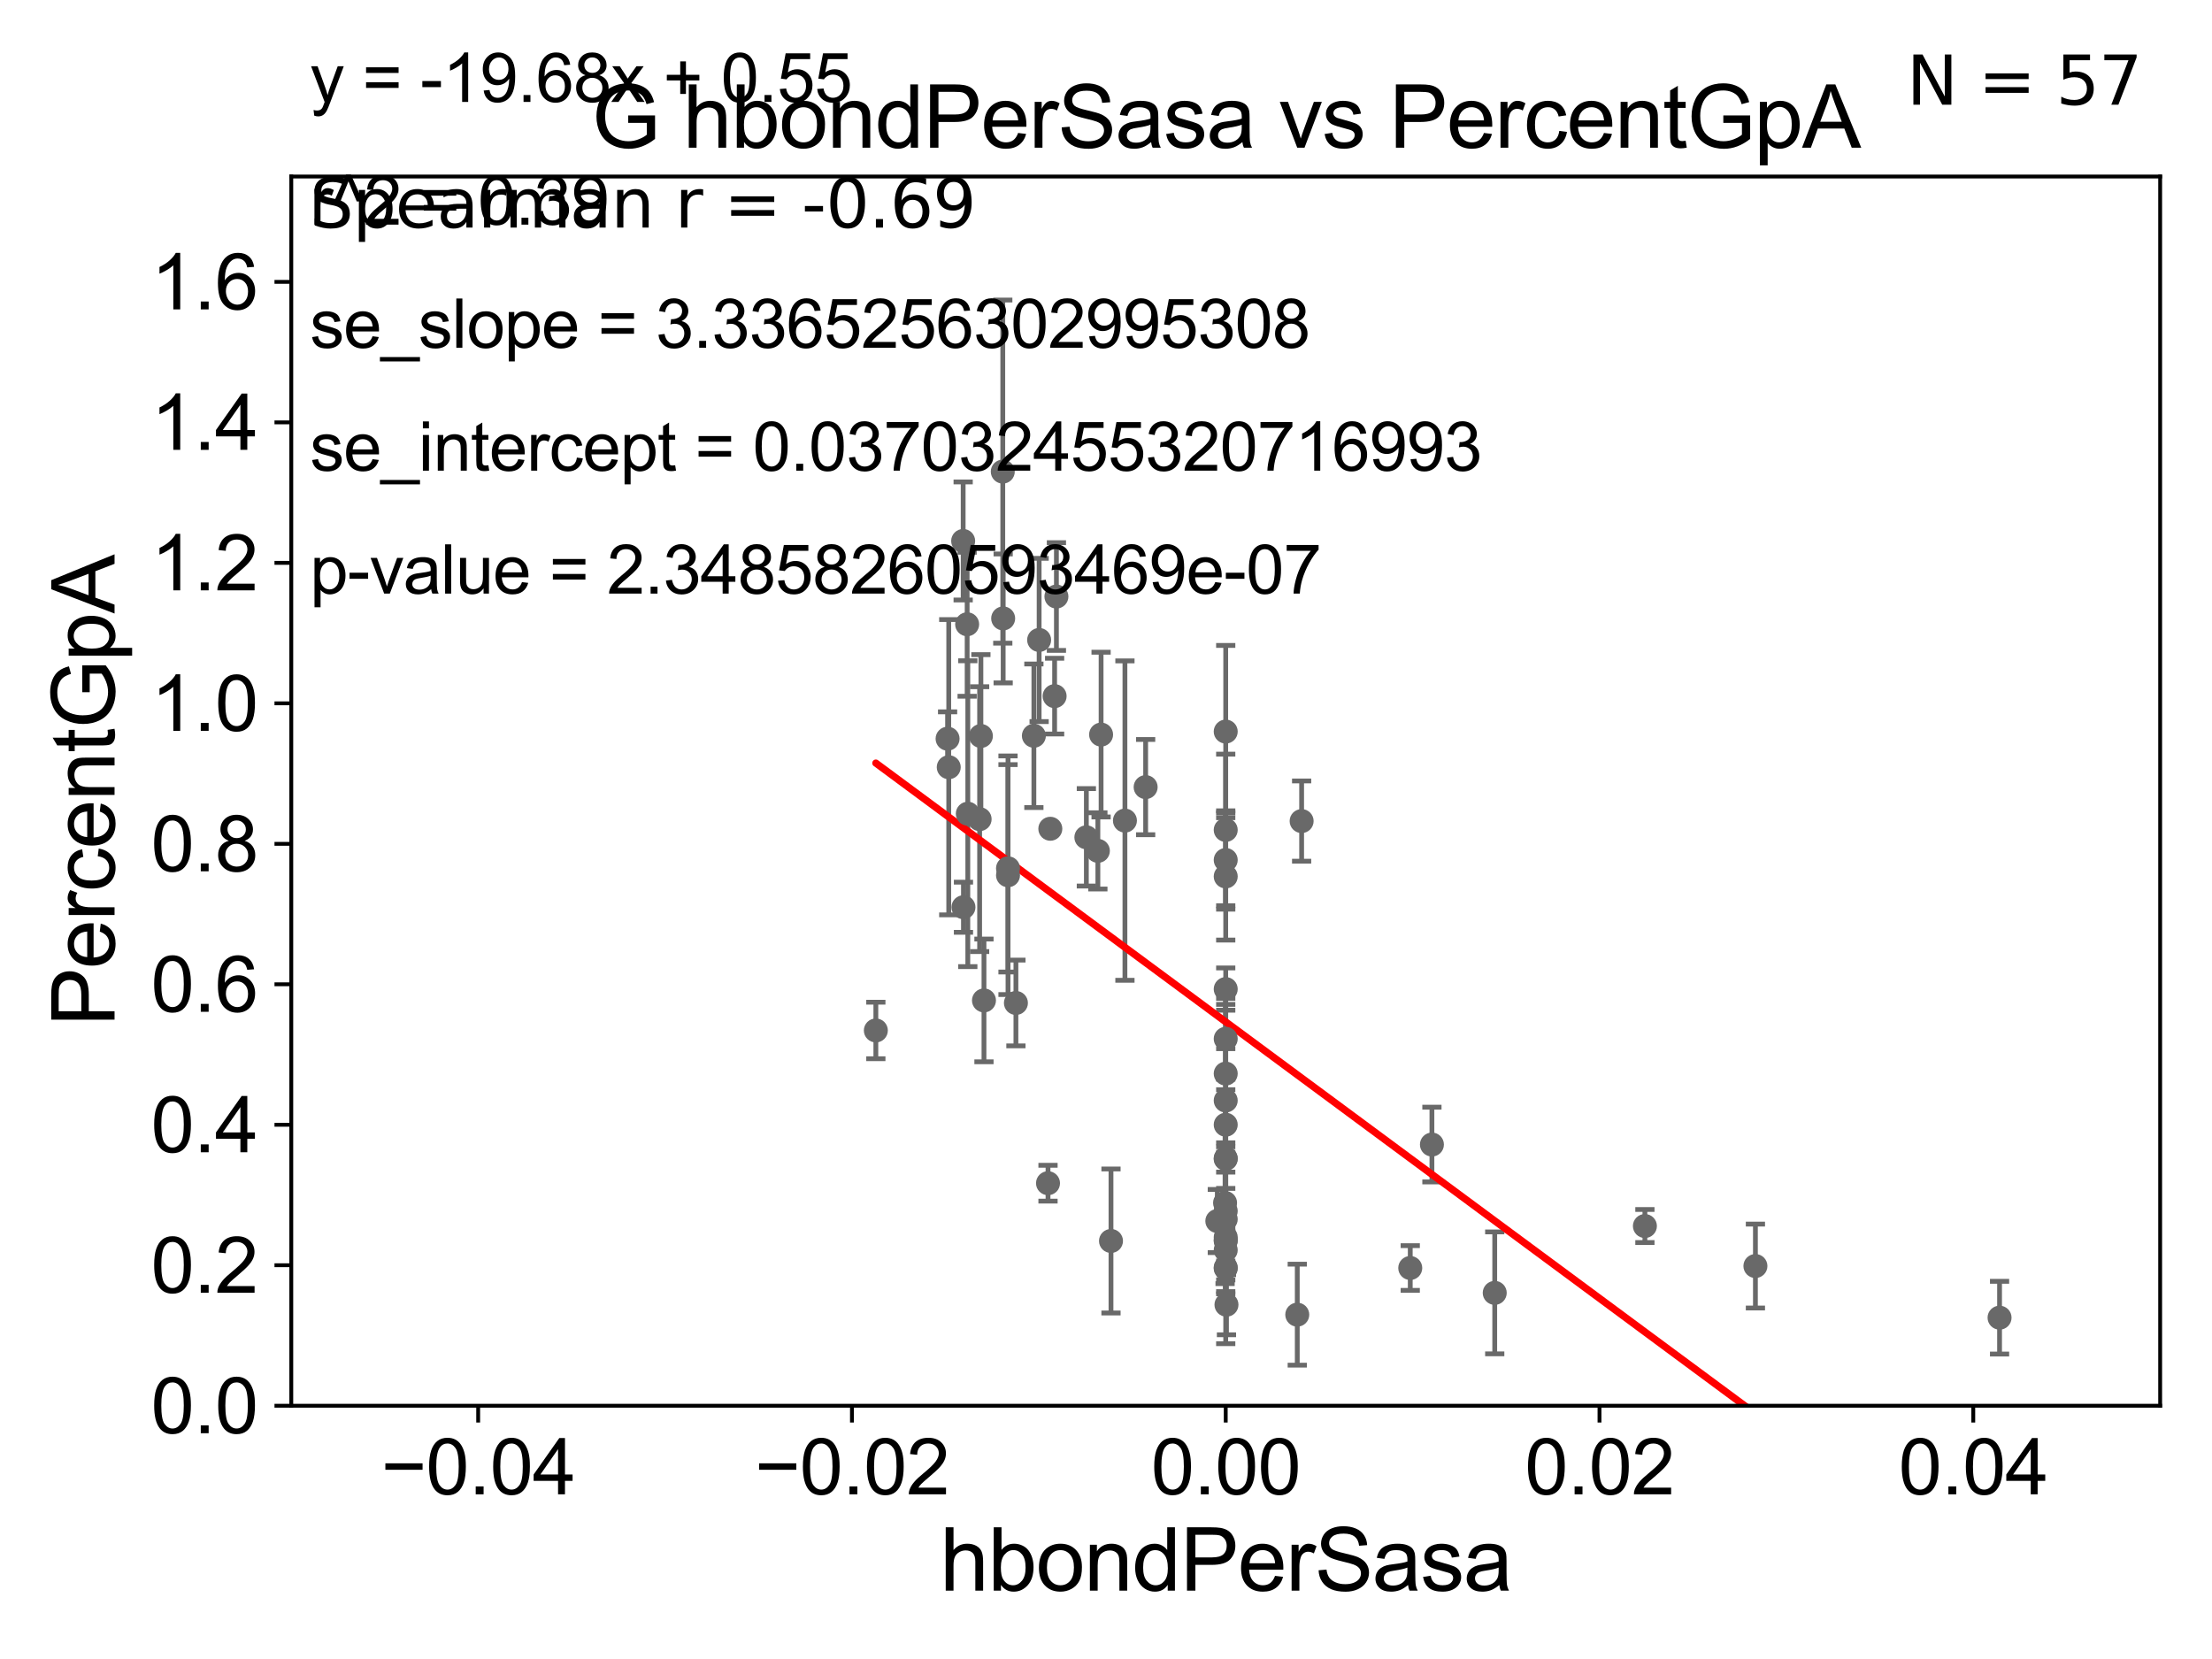 <?xml version="1.0" encoding="utf-8" standalone="no"?>
<!DOCTYPE svg PUBLIC "-//W3C//DTD SVG 1.1//EN"
  "http://www.w3.org/Graphics/SVG/1.1/DTD/svg11.dtd">
<svg xmlns:xlink="http://www.w3.org/1999/xlink" width="460.8pt" height="345.6pt" viewBox="0 0 460.8 345.6" xmlns="http://www.w3.org/2000/svg" version="1.1">
 <defs>
  <style type="text/css">*{stroke-linejoin: round; stroke-linecap: butt}</style>
 </defs>
 <g id="figure_1">
  <g id="patch_1">
   <path d="M 0 345.6 
L 460.8 345.6 
L 460.8 0 
L 0 0 
z
" style="fill: #ffffff"/>
  </g>
  <g id="axes_1">
   <g id="patch_2">
    <path d="M 60.68 292.84 
L 450 292.84 
L 450 36.775 
L 60.68 36.775 
z
" style="fill: #ffffff"/>
   </g>
   <g id="PathCollection_1">
    <defs>
     <path id="m06243b6628" d="M 0 1.118 
C 0.297 1.118 0.581 1 0.791 0.791 
C 1 0.581 1.118 0.297 1.118 0 
C 1.118 -0.297 1 -0.581 0.791 -0.791 
C 0.581 -1 0.297 -1.118 0 -1.118 
C -0.297 -1.118 -0.581 -1 -0.791 -0.791 
C -1 -0.581 -1.118 -0.297 -1.118 0 
C -1.118 0.297 -1 0.581 -0.791 0.791 
C -0.581 1 -0.297 1.118 0 1.118 
z
" style="stroke: #696969"/>
    </defs>
    <g clip-path="url(#pdc8db38a44)">
     <use xlink:href="#m06243b6628" x="201.474" y="130.045" style="fill: #696969; stroke: #696969"/>
     <use xlink:href="#m06243b6628" x="211.634" y="208.938" style="fill: #696969; stroke: #696969"/>
     <use xlink:href="#m06243b6628" x="216.47" y="133.316" style="fill: #696969; stroke: #696969"/>
     <use xlink:href="#m06243b6628" x="255.34" y="258.335" style="fill: #696969; stroke: #696969"/>
     <use xlink:href="#m06243b6628" x="229.377" y="153.029" style="fill: #696969; stroke: #696969"/>
     <use xlink:href="#m06243b6628" x="342.663" y="255.406" style="fill: #696969; stroke: #696969"/>
     <use xlink:href="#m06243b6628" x="293.781" y="264.146" style="fill: #696969; stroke: #696969"/>
     <use xlink:href="#m06243b6628" x="255.34" y="206.043" style="fill: #696969; stroke: #696969"/>
     <use xlink:href="#m06243b6628" x="255.34" y="264.045" style="fill: #696969; stroke: #696969"/>
     <use xlink:href="#m06243b6628" x="238.659" y="163.969" style="fill: #696969; stroke: #696969"/>
     <use xlink:href="#m06243b6628" x="255.496" y="271.795" style="fill: #696969; stroke: #696969"/>
     <use xlink:href="#m06243b6628" x="255.204" y="250.581" style="fill: #696969; stroke: #696969"/>
     <use xlink:href="#m06243b6628" x="255.34" y="179.153" style="fill: #696969; stroke: #696969"/>
     <use xlink:href="#m06243b6628" x="255.34" y="252.283" style="fill: #696969; stroke: #696969"/>
     <use xlink:href="#m06243b6628" x="311.38" y="269.331" style="fill: #696969; stroke: #696969"/>
     <use xlink:href="#m06243b6628" x="365.685" y="263.739" style="fill: #696969; stroke: #696969"/>
     <use xlink:href="#m06243b6628" x="255.34" y="241.421" style="fill: #696969; stroke: #696969"/>
     <use xlink:href="#m06243b6628" x="255.34" y="257.735" style="fill: #696969; stroke: #696969"/>
     <use xlink:href="#m06243b6628" x="255.34" y="241.307" style="fill: #696969; stroke: #696969"/>
     <use xlink:href="#m06243b6628" x="255.34" y="216.4" style="fill: #696969; stroke: #696969"/>
     <use xlink:href="#m06243b6628" x="255.34" y="260.415" style="fill: #696969; stroke: #696969"/>
     <use xlink:href="#m06243b6628" x="255.34" y="182.58" style="fill: #696969; stroke: #696969"/>
     <use xlink:href="#m06243b6628" x="255.34" y="234.3" style="fill: #696969; stroke: #696969"/>
     <use xlink:href="#m06243b6628" x="255.34" y="152.4" style="fill: #696969; stroke: #696969"/>
     <use xlink:href="#m06243b6628" x="253.59" y="254.36" style="fill: #696969; stroke: #696969"/>
     <use xlink:href="#m06243b6628" x="255.34" y="253.981" style="fill: #696969; stroke: #696969"/>
     <use xlink:href="#m06243b6628" x="255.34" y="172.893" style="fill: #696969; stroke: #696969"/>
     <use xlink:href="#m06243b6628" x="271.153" y="171.046" style="fill: #696969; stroke: #696969"/>
     <use xlink:href="#m06243b6628" x="416.545" y="274.495" style="fill: #696969; stroke: #696969"/>
     <use xlink:href="#m06243b6628" x="218.32" y="246.482" style="fill: #696969; stroke: #696969"/>
     <use xlink:href="#m06243b6628" x="204.34" y="153.321" style="fill: #696969; stroke: #696969"/>
     <use xlink:href="#m06243b6628" x="197.641" y="159.824" style="fill: #696969; stroke: #696969"/>
     <use xlink:href="#m06243b6628" x="208.898" y="98.244" style="fill: #696969; stroke: #696969"/>
     <use xlink:href="#m06243b6628" x="208.978" y="128.83" style="fill: #696969; stroke: #696969"/>
     <use xlink:href="#m06243b6628" x="204.979" y="208.407" style="fill: #696969; stroke: #696969"/>
     <use xlink:href="#m06243b6628" x="209.987" y="182.332" style="fill: #696969; stroke: #696969"/>
     <use xlink:href="#m06243b6628" x="219.696" y="145.017" style="fill: #696969; stroke: #696969"/>
     <use xlink:href="#m06243b6628" x="215.376" y="153.276" style="fill: #696969; stroke: #696969"/>
     <use xlink:href="#m06243b6628" x="200.644" y="112.694" style="fill: #696969; stroke: #696969"/>
     <use xlink:href="#m06243b6628" x="204.074" y="170.644" style="fill: #696969; stroke: #696969"/>
     <use xlink:href="#m06243b6628" x="182.455" y="214.664" style="fill: #696969; stroke: #696969"/>
     <use xlink:href="#m06243b6628" x="218.802" y="172.647" style="fill: #696969; stroke: #696969"/>
     <use xlink:href="#m06243b6628" x="197.4" y="153.884" style="fill: #696969; stroke: #696969"/>
     <use xlink:href="#m06243b6628" x="220.071" y="124.27" style="fill: #696969; stroke: #696969"/>
     <use xlink:href="#m06243b6628" x="270.244" y="273.868" style="fill: #696969; stroke: #696969"/>
     <use xlink:href="#m06243b6628" x="201.613" y="169.507" style="fill: #696969; stroke: #696969"/>
     <use xlink:href="#m06243b6628" x="200.706" y="188.992" style="fill: #696969; stroke: #696969"/>
     <use xlink:href="#m06243b6628" x="234.344" y="170.946" style="fill: #696969; stroke: #696969"/>
     <use xlink:href="#m06243b6628" x="228.708" y="177.251" style="fill: #696969; stroke: #696969"/>
     <use xlink:href="#m06243b6628" x="209.988" y="180.884" style="fill: #696969; stroke: #696969"/>
     <use xlink:href="#m06243b6628" x="226.309" y="174.428" style="fill: #696969; stroke: #696969"/>
     <use xlink:href="#m06243b6628" x="298.295" y="238.43" style="fill: #696969; stroke: #696969"/>
     <use xlink:href="#m06243b6628" x="255.34" y="229.259" style="fill: #696969; stroke: #696969"/>
     <use xlink:href="#m06243b6628" x="255.34" y="258.495" style="fill: #696969; stroke: #696969"/>
     <use xlink:href="#m06243b6628" x="255.34" y="223.65" style="fill: #696969; stroke: #696969"/>
     <use xlink:href="#m06243b6628" x="255.34" y="264.219" style="fill: #696969; stroke: #696969"/>
     <use xlink:href="#m06243b6628" x="231.44" y="258.516" style="fill: #696969; stroke: #696969"/>
    </g>
   </g>
   <g id="matplotlib.axis_1">
    <g id="xtick_1">
     <g id="line2d_1">
      <defs>
       <path id="m8f1b9354e3" d="M 0 0 
L 0 3.5 
" style="stroke: #000000; stroke-width: 0.8"/>
      </defs>
      <g>
       <use xlink:href="#m8f1b9354e3" x="99.612" y="292.84" style="stroke: #000000; stroke-width: 0.8"/>
      </g>
     </g>
     <g id="text_1">
      <!-- −0.04 -->
      <g transform="translate(79.371 311.293)scale(0.16 -0.16)">
       <defs>
        <path id="ArialMT-2212" d="M 3381 1997 
L 356 1997 
L 356 2522 
L 3381 2522 
L 3381 1997 
z
" transform="scale(0.016)"/>
        <path id="ArialMT-30" d="M 266 2259 
Q 266 3072 433 3567 
Q 600 4063 929 4331 
Q 1259 4600 1759 4600 
Q 2128 4600 2406 4451 
Q 2684 4303 2865 4023 
Q 3047 3744 3150 3342 
Q 3253 2941 3253 2259 
Q 3253 1453 3087 958 
Q 2922 463 2592 192 
Q 2263 -78 1759 -78 
Q 1097 -78 719 397 
Q 266 969 266 2259 
z
M 844 2259 
Q 844 1131 1108 757 
Q 1372 384 1759 384 
Q 2147 384 2411 759 
Q 2675 1134 2675 2259 
Q 2675 3391 2411 3762 
Q 2147 4134 1753 4134 
Q 1366 4134 1134 3806 
Q 844 3388 844 2259 
z
" transform="scale(0.016)"/>
        <path id="ArialMT-2e" d="M 581 0 
L 581 641 
L 1222 641 
L 1222 0 
L 581 0 
z
" transform="scale(0.016)"/>
        <path id="ArialMT-34" d="M 2069 0 
L 2069 1097 
L 81 1097 
L 81 1613 
L 2172 4581 
L 2631 4581 
L 2631 1613 
L 3250 1613 
L 3250 1097 
L 2631 1097 
L 2631 0 
L 2069 0 
z
M 2069 1613 
L 2069 3678 
L 634 1613 
L 2069 1613 
z
" transform="scale(0.016)"/>
       </defs>
       <use xlink:href="#ArialMT-2212"/>
       <use xlink:href="#ArialMT-30" x="58.398"/>
       <use xlink:href="#ArialMT-2e" x="114.014"/>
       <use xlink:href="#ArialMT-30" x="141.797"/>
       <use xlink:href="#ArialMT-34" x="197.412"/>
      </g>
     </g>
    </g>
    <g id="xtick_2">
     <g id="line2d_2">
      <g>
       <use xlink:href="#m8f1b9354e3" x="177.476" y="292.84" style="stroke: #000000; stroke-width: 0.8"/>
      </g>
     </g>
     <g id="text_2">
      <!-- −0.02 -->
      <g transform="translate(157.235 311.293)scale(0.16 -0.16)">
       <defs>
        <path id="ArialMT-32" d="M 3222 541 
L 3222 0 
L 194 0 
Q 188 203 259 391 
Q 375 700 629 1000 
Q 884 1300 1366 1694 
Q 2113 2306 2375 2664 
Q 2638 3022 2638 3341 
Q 2638 3675 2398 3904 
Q 2159 4134 1775 4134 
Q 1369 4134 1125 3890 
Q 881 3647 878 3216 
L 300 3275 
Q 359 3922 746 4261 
Q 1134 4600 1788 4600 
Q 2447 4600 2831 4234 
Q 3216 3869 3216 3328 
Q 3216 3053 3103 2787 
Q 2991 2522 2730 2228 
Q 2469 1934 1863 1422 
Q 1356 997 1212 845 
Q 1069 694 975 541 
L 3222 541 
z
" transform="scale(0.016)"/>
       </defs>
       <use xlink:href="#ArialMT-2212"/>
       <use xlink:href="#ArialMT-30" x="58.398"/>
       <use xlink:href="#ArialMT-2e" x="114.014"/>
       <use xlink:href="#ArialMT-30" x="141.797"/>
       <use xlink:href="#ArialMT-32" x="197.412"/>
      </g>
     </g>
    </g>
    <g id="xtick_3">
     <g id="line2d_3">
      <g>
       <use xlink:href="#m8f1b9354e3" x="255.34" y="292.84" style="stroke: #000000; stroke-width: 0.8"/>
      </g>
     </g>
     <g id="text_3">
      <!-- 0.00 -->
      <g transform="translate(239.771 311.293)scale(0.16 -0.16)">
       <use xlink:href="#ArialMT-30"/>
       <use xlink:href="#ArialMT-2e" x="55.615"/>
       <use xlink:href="#ArialMT-30" x="83.398"/>
       <use xlink:href="#ArialMT-30" x="139.014"/>
      </g>
     </g>
    </g>
    <g id="xtick_4">
     <g id="line2d_4">
      <g>
       <use xlink:href="#m8f1b9354e3" x="333.204" y="292.84" style="stroke: #000000; stroke-width: 0.8"/>
      </g>
     </g>
     <g id="text_4">
      <!-- 0.02 -->
      <g transform="translate(317.635 311.293)scale(0.16 -0.16)">
       <use xlink:href="#ArialMT-30"/>
       <use xlink:href="#ArialMT-2e" x="55.615"/>
       <use xlink:href="#ArialMT-30" x="83.398"/>
       <use xlink:href="#ArialMT-32" x="139.014"/>
      </g>
     </g>
    </g>
    <g id="xtick_5">
     <g id="line2d_5">
      <g>
       <use xlink:href="#m8f1b9354e3" x="411.068" y="292.84" style="stroke: #000000; stroke-width: 0.8"/>
      </g>
     </g>
     <g id="text_5">
      <!-- 0.04 -->
      <g transform="translate(395.499 311.293)scale(0.16 -0.16)">
       <use xlink:href="#ArialMT-30"/>
       <use xlink:href="#ArialMT-2e" x="55.615"/>
       <use xlink:href="#ArialMT-30" x="83.398"/>
       <use xlink:href="#ArialMT-34" x="139.014"/>
      </g>
     </g>
    </g>
    <g id="text_6">
     <!-- hbondPerSasa -->
     <g transform="translate(195.798 331.357)scale(0.18 -0.18)">
      <defs>
       <path id="ArialMT-68" d="M 422 0 
L 422 4581 
L 984 4581 
L 984 2938 
Q 1378 3394 1978 3394 
Q 2347 3394 2619 3248 
Q 2891 3103 3008 2847 
Q 3125 2591 3125 2103 
L 3125 0 
L 2563 0 
L 2563 2103 
Q 2563 2525 2380 2717 
Q 2197 2909 1863 2909 
Q 1613 2909 1392 2779 
Q 1172 2650 1078 2428 
Q 984 2206 984 1816 
L 984 0 
L 422 0 
z
" transform="scale(0.016)"/>
       <path id="ArialMT-62" d="M 941 0 
L 419 0 
L 419 4581 
L 981 4581 
L 981 2947 
Q 1338 3394 1891 3394 
Q 2197 3394 2470 3270 
Q 2744 3147 2920 2923 
Q 3097 2700 3197 2384 
Q 3297 2069 3297 1709 
Q 3297 856 2875 390 
Q 2453 -75 1863 -75 
Q 1275 -75 941 416 
L 941 0 
z
M 934 1684 
Q 934 1088 1097 822 
Q 1363 388 1816 388 
Q 2184 388 2453 708 
Q 2722 1028 2722 1663 
Q 2722 2313 2464 2622 
Q 2206 2931 1841 2931 
Q 1472 2931 1203 2611 
Q 934 2291 934 1684 
z
" transform="scale(0.016)"/>
       <path id="ArialMT-6f" d="M 213 1659 
Q 213 2581 725 3025 
Q 1153 3394 1769 3394 
Q 2453 3394 2887 2945 
Q 3322 2497 3322 1706 
Q 3322 1066 3130 698 
Q 2938 331 2570 128 
Q 2203 -75 1769 -75 
Q 1072 -75 642 372 
Q 213 819 213 1659 
z
M 791 1659 
Q 791 1022 1069 705 
Q 1347 388 1769 388 
Q 2188 388 2466 706 
Q 2744 1025 2744 1678 
Q 2744 2294 2464 2611 
Q 2184 2928 1769 2928 
Q 1347 2928 1069 2612 
Q 791 2297 791 1659 
z
" transform="scale(0.016)"/>
       <path id="ArialMT-6e" d="M 422 0 
L 422 3319 
L 928 3319 
L 928 2847 
Q 1294 3394 1984 3394 
Q 2284 3394 2536 3286 
Q 2788 3178 2913 3003 
Q 3038 2828 3088 2588 
Q 3119 2431 3119 2041 
L 3119 0 
L 2556 0 
L 2556 2019 
Q 2556 2363 2490 2533 
Q 2425 2703 2258 2804 
Q 2091 2906 1866 2906 
Q 1506 2906 1245 2678 
Q 984 2450 984 1813 
L 984 0 
L 422 0 
z
" transform="scale(0.016)"/>
       <path id="ArialMT-64" d="M 2575 0 
L 2575 419 
Q 2259 -75 1647 -75 
Q 1250 -75 917 144 
Q 584 363 401 755 
Q 219 1147 219 1656 
Q 219 2153 384 2558 
Q 550 2963 881 3178 
Q 1213 3394 1622 3394 
Q 1922 3394 2156 3267 
Q 2391 3141 2538 2938 
L 2538 4581 
L 3097 4581 
L 3097 0 
L 2575 0 
z
M 797 1656 
Q 797 1019 1065 703 
Q 1334 388 1700 388 
Q 2069 388 2326 689 
Q 2584 991 2584 1609 
Q 2584 2291 2321 2609 
Q 2059 2928 1675 2928 
Q 1300 2928 1048 2622 
Q 797 2316 797 1656 
z
" transform="scale(0.016)"/>
       <path id="ArialMT-50" d="M 494 0 
L 494 4581 
L 2222 4581 
Q 2678 4581 2919 4538 
Q 3256 4481 3484 4323 
Q 3713 4166 3852 3881 
Q 3991 3597 3991 3256 
Q 3991 2672 3619 2267 
Q 3247 1863 2275 1863 
L 1100 1863 
L 1100 0 
L 494 0 
z
M 1100 2403 
L 2284 2403 
Q 2872 2403 3119 2622 
Q 3366 2841 3366 3238 
Q 3366 3525 3220 3729 
Q 3075 3934 2838 4000 
Q 2684 4041 2272 4041 
L 1100 4041 
L 1100 2403 
z
" transform="scale(0.016)"/>
       <path id="ArialMT-65" d="M 2694 1069 
L 3275 997 
Q 3138 488 2766 206 
Q 2394 -75 1816 -75 
Q 1088 -75 661 373 
Q 234 822 234 1631 
Q 234 2469 665 2931 
Q 1097 3394 1784 3394 
Q 2450 3394 2872 2941 
Q 3294 2488 3294 1666 
Q 3294 1616 3291 1516 
L 816 1516 
Q 847 969 1125 678 
Q 1403 388 1819 388 
Q 2128 388 2347 550 
Q 2566 713 2694 1069 
z
M 847 1978 
L 2700 1978 
Q 2663 2397 2488 2606 
Q 2219 2931 1791 2931 
Q 1403 2931 1139 2672 
Q 875 2413 847 1978 
z
" transform="scale(0.016)"/>
       <path id="ArialMT-72" d="M 416 0 
L 416 3319 
L 922 3319 
L 922 2816 
Q 1116 3169 1280 3281 
Q 1444 3394 1641 3394 
Q 1925 3394 2219 3213 
L 2025 2691 
Q 1819 2813 1613 2813 
Q 1428 2813 1281 2702 
Q 1134 2591 1072 2394 
Q 978 2094 978 1738 
L 978 0 
L 416 0 
z
" transform="scale(0.016)"/>
       <path id="ArialMT-53" d="M 288 1472 
L 859 1522 
Q 900 1178 1048 958 
Q 1197 738 1509 602 
Q 1822 466 2213 466 
Q 2559 466 2825 569 
Q 3091 672 3220 851 
Q 3350 1031 3350 1244 
Q 3350 1459 3225 1620 
Q 3100 1781 2813 1891 
Q 2628 1963 1997 2114 
Q 1366 2266 1113 2400 
Q 784 2572 623 2826 
Q 463 3081 463 3397 
Q 463 3744 659 4045 
Q 856 4347 1234 4503 
Q 1613 4659 2075 4659 
Q 2584 4659 2973 4495 
Q 3363 4331 3572 4012 
Q 3781 3694 3797 3291 
L 3216 3247 
Q 3169 3681 2898 3903 
Q 2628 4125 2100 4125 
Q 1550 4125 1298 3923 
Q 1047 3722 1047 3438 
Q 1047 3191 1225 3031 
Q 1400 2872 2139 2705 
Q 2878 2538 3153 2413 
Q 3553 2228 3743 1945 
Q 3934 1663 3934 1294 
Q 3934 928 3725 604 
Q 3516 281 3123 101 
Q 2731 -78 2241 -78 
Q 1619 -78 1198 103 
Q 778 284 539 648 
Q 300 1013 288 1472 
z
" transform="scale(0.016)"/>
       <path id="ArialMT-61" d="M 2588 409 
Q 2275 144 1986 34 
Q 1697 -75 1366 -75 
Q 819 -75 525 192 
Q 231 459 231 875 
Q 231 1119 342 1320 
Q 453 1522 633 1644 
Q 813 1766 1038 1828 
Q 1203 1872 1538 1913 
Q 2219 1994 2541 2106 
Q 2544 2222 2544 2253 
Q 2544 2597 2384 2738 
Q 2169 2928 1744 2928 
Q 1347 2928 1158 2789 
Q 969 2650 878 2297 
L 328 2372 
Q 403 2725 575 2942 
Q 747 3159 1072 3276 
Q 1397 3394 1825 3394 
Q 2250 3394 2515 3294 
Q 2781 3194 2906 3042 
Q 3031 2891 3081 2659 
Q 3109 2516 3109 2141 
L 3109 1391 
Q 3109 606 3145 398 
Q 3181 191 3288 0 
L 2700 0 
Q 2613 175 2588 409 
z
M 2541 1666 
Q 2234 1541 1622 1453 
Q 1275 1403 1131 1340 
Q 988 1278 909 1158 
Q 831 1038 831 891 
Q 831 666 1001 516 
Q 1172 366 1500 366 
Q 1825 366 2078 508 
Q 2331 650 2450 897 
Q 2541 1088 2541 1459 
L 2541 1666 
z
" transform="scale(0.016)"/>
       <path id="ArialMT-73" d="M 197 991 
L 753 1078 
Q 800 744 1014 566 
Q 1228 388 1613 388 
Q 2000 388 2187 545 
Q 2375 703 2375 916 
Q 2375 1106 2209 1216 
Q 2094 1291 1634 1406 
Q 1016 1563 777 1677 
Q 538 1791 414 1992 
Q 291 2194 291 2438 
Q 291 2659 392 2848 
Q 494 3038 669 3163 
Q 800 3259 1026 3326 
Q 1253 3394 1513 3394 
Q 1903 3394 2198 3281 
Q 2494 3169 2634 2976 
Q 2775 2784 2828 2463 
L 2278 2388 
Q 2241 2644 2061 2787 
Q 1881 2931 1553 2931 
Q 1166 2931 1000 2803 
Q 834 2675 834 2503 
Q 834 2394 903 2306 
Q 972 2216 1119 2156 
Q 1203 2125 1616 2013 
Q 2213 1853 2448 1751 
Q 2684 1650 2818 1456 
Q 2953 1263 2953 975 
Q 2953 694 2789 445 
Q 2625 197 2315 61 
Q 2006 -75 1616 -75 
Q 969 -75 630 194 
Q 291 463 197 991 
z
" transform="scale(0.016)"/>
      </defs>
      <use xlink:href="#ArialMT-68"/>
      <use xlink:href="#ArialMT-62" x="55.615"/>
      <use xlink:href="#ArialMT-6f" x="111.23"/>
      <use xlink:href="#ArialMT-6e" x="166.846"/>
      <use xlink:href="#ArialMT-64" x="222.461"/>
      <use xlink:href="#ArialMT-50" x="278.076"/>
      <use xlink:href="#ArialMT-65" x="344.775"/>
      <use xlink:href="#ArialMT-72" x="400.391"/>
      <use xlink:href="#ArialMT-53" x="433.691"/>
      <use xlink:href="#ArialMT-61" x="500.391"/>
      <use xlink:href="#ArialMT-73" x="556.006"/>
      <use xlink:href="#ArialMT-61" x="606.006"/>
     </g>
    </g>
   </g>
   <g id="matplotlib.axis_2">
    <g id="ytick_1">
     <g id="line2d_6">
      <defs>
       <path id="m652fd56062" d="M 0 0 
L -3.5 0 
" style="stroke: #000000; stroke-width: 0.8"/>
      </defs>
      <g>
       <use xlink:href="#m652fd56062" x="60.68" y="292.84" style="stroke: #000000; stroke-width: 0.8"/>
      </g>
     </g>
     <g id="text_7">
      <!-- 0.0 -->
      <g transform="translate(31.44 298.566)scale(0.16 -0.16)">
       <use xlink:href="#ArialMT-30"/>
       <use xlink:href="#ArialMT-2e" x="55.615"/>
       <use xlink:href="#ArialMT-30" x="83.398"/>
      </g>
     </g>
    </g>
    <g id="ytick_2">
     <g id="line2d_7">
      <g>
       <use xlink:href="#m652fd56062" x="60.68" y="263.575" style="stroke: #000000; stroke-width: 0.8"/>
      </g>
     </g>
     <g id="text_8">
      <!-- 0.2 -->
      <g transform="translate(31.44 269.302)scale(0.16 -0.16)">
       <use xlink:href="#ArialMT-30"/>
       <use xlink:href="#ArialMT-2e" x="55.615"/>
       <use xlink:href="#ArialMT-32" x="83.398"/>
      </g>
     </g>
    </g>
    <g id="ytick_3">
     <g id="line2d_8">
      <g>
       <use xlink:href="#m652fd56062" x="60.68" y="234.311" style="stroke: #000000; stroke-width: 0.8"/>
      </g>
     </g>
     <g id="text_9">
      <!-- 0.4 -->
      <g transform="translate(31.44 240.037)scale(0.16 -0.16)">
       <use xlink:href="#ArialMT-30"/>
       <use xlink:href="#ArialMT-2e" x="55.615"/>
       <use xlink:href="#ArialMT-34" x="83.398"/>
      </g>
     </g>
    </g>
    <g id="ytick_4">
     <g id="line2d_9">
      <g>
       <use xlink:href="#m652fd56062" x="60.68" y="205.046" style="stroke: #000000; stroke-width: 0.8"/>
      </g>
     </g>
     <g id="text_10">
      <!-- 0.6 -->
      <g transform="translate(31.44 210.772)scale(0.16 -0.16)">
       <defs>
        <path id="ArialMT-36" d="M 3184 3459 
L 2625 3416 
Q 2550 3747 2413 3897 
Q 2184 4138 1850 4138 
Q 1581 4138 1378 3988 
Q 1113 3794 959 3422 
Q 806 3050 800 2363 
Q 1003 2672 1297 2822 
Q 1591 2972 1913 2972 
Q 2475 2972 2870 2558 
Q 3266 2144 3266 1488 
Q 3266 1056 3080 686 
Q 2894 316 2569 119 
Q 2244 -78 1831 -78 
Q 1128 -78 684 439 
Q 241 956 241 2144 
Q 241 3472 731 4075 
Q 1159 4600 1884 4600 
Q 2425 4600 2770 4297 
Q 3116 3994 3184 3459 
z
M 888 1484 
Q 888 1194 1011 928 
Q 1134 663 1356 523 
Q 1578 384 1822 384 
Q 2178 384 2434 671 
Q 2691 959 2691 1453 
Q 2691 1928 2437 2201 
Q 2184 2475 1800 2475 
Q 1419 2475 1153 2201 
Q 888 1928 888 1484 
z
" transform="scale(0.016)"/>
       </defs>
       <use xlink:href="#ArialMT-30"/>
       <use xlink:href="#ArialMT-2e" x="55.615"/>
       <use xlink:href="#ArialMT-36" x="83.398"/>
      </g>
     </g>
    </g>
    <g id="ytick_5">
     <g id="line2d_10">
      <g>
       <use xlink:href="#m652fd56062" x="60.68" y="175.782" style="stroke: #000000; stroke-width: 0.8"/>
      </g>
     </g>
     <g id="text_11">
      <!-- 0.8 -->
      <g transform="translate(31.44 181.508)scale(0.16 -0.16)">
       <defs>
        <path id="ArialMT-38" d="M 1131 2484 
Q 781 2613 612 2850 
Q 444 3088 444 3419 
Q 444 3919 803 4259 
Q 1163 4600 1759 4600 
Q 2359 4600 2725 4251 
Q 3091 3903 3091 3403 
Q 3091 3084 2923 2848 
Q 2756 2613 2416 2484 
Q 2838 2347 3058 2040 
Q 3278 1734 3278 1309 
Q 3278 722 2862 322 
Q 2447 -78 1769 -78 
Q 1091 -78 675 323 
Q 259 725 259 1325 
Q 259 1772 486 2073 
Q 713 2375 1131 2484 
z
M 1019 3438 
Q 1019 3113 1228 2906 
Q 1438 2700 1772 2700 
Q 2097 2700 2305 2904 
Q 2513 3109 2513 3406 
Q 2513 3716 2298 3927 
Q 2084 4138 1766 4138 
Q 1444 4138 1231 3931 
Q 1019 3725 1019 3438 
z
M 838 1322 
Q 838 1081 952 856 
Q 1066 631 1291 507 
Q 1516 384 1775 384 
Q 2178 384 2440 643 
Q 2703 903 2703 1303 
Q 2703 1709 2433 1975 
Q 2163 2241 1756 2241 
Q 1359 2241 1098 1978 
Q 838 1716 838 1322 
z
" transform="scale(0.016)"/>
       </defs>
       <use xlink:href="#ArialMT-30"/>
       <use xlink:href="#ArialMT-2e" x="55.615"/>
       <use xlink:href="#ArialMT-38" x="83.398"/>
      </g>
     </g>
    </g>
    <g id="ytick_6">
     <g id="line2d_11">
      <g>
       <use xlink:href="#m652fd56062" x="60.68" y="146.517" style="stroke: #000000; stroke-width: 0.8"/>
      </g>
     </g>
     <g id="text_12">
      <!-- 1.0 -->
      <g transform="translate(31.44 152.243)scale(0.16 -0.16)">
       <defs>
        <path id="ArialMT-31" d="M 2384 0 
L 1822 0 
L 1822 3584 
Q 1619 3391 1289 3197 
Q 959 3003 697 2906 
L 697 3450 
Q 1169 3672 1522 3987 
Q 1875 4303 2022 4600 
L 2384 4600 
L 2384 0 
z
" transform="scale(0.016)"/>
       </defs>
       <use xlink:href="#ArialMT-31"/>
       <use xlink:href="#ArialMT-2e" x="55.615"/>
       <use xlink:href="#ArialMT-30" x="83.398"/>
      </g>
     </g>
    </g>
    <g id="ytick_7">
     <g id="line2d_12">
      <g>
       <use xlink:href="#m652fd56062" x="60.68" y="117.252" style="stroke: #000000; stroke-width: 0.8"/>
      </g>
     </g>
     <g id="text_13">
      <!-- 1.2 -->
      <g transform="translate(31.44 122.979)scale(0.16 -0.16)">
       <use xlink:href="#ArialMT-31"/>
       <use xlink:href="#ArialMT-2e" x="55.615"/>
       <use xlink:href="#ArialMT-32" x="83.398"/>
      </g>
     </g>
    </g>
    <g id="ytick_8">
     <g id="line2d_13">
      <g>
       <use xlink:href="#m652fd56062" x="60.68" y="87.988" style="stroke: #000000; stroke-width: 0.8"/>
      </g>
     </g>
     <g id="text_14">
      <!-- 1.4 -->
      <g transform="translate(31.44 93.714)scale(0.16 -0.16)">
       <use xlink:href="#ArialMT-31"/>
       <use xlink:href="#ArialMT-2e" x="55.615"/>
       <use xlink:href="#ArialMT-34" x="83.398"/>
      </g>
     </g>
    </g>
    <g id="ytick_9">
     <g id="line2d_14">
      <g>
       <use xlink:href="#m652fd56062" x="60.68" y="58.723" style="stroke: #000000; stroke-width: 0.8"/>
      </g>
     </g>
     <g id="text_15">
      <!-- 1.6 -->
      <g transform="translate(31.44 64.45)scale(0.16 -0.16)">
       <use xlink:href="#ArialMT-31"/>
       <use xlink:href="#ArialMT-2e" x="55.615"/>
       <use xlink:href="#ArialMT-36" x="83.398"/>
      </g>
     </g>
    </g>
    <g id="text_16">
     <!-- PercentGpA -->
     <g transform="translate(23.863 213.831)rotate(-90)scale(0.18 -0.18)">
      <defs>
       <path id="ArialMT-63" d="M 2588 1216 
L 3141 1144 
Q 3050 572 2676 248 
Q 2303 -75 1759 -75 
Q 1078 -75 664 370 
Q 250 816 250 1647 
Q 250 2184 428 2587 
Q 606 2991 970 3192 
Q 1334 3394 1763 3394 
Q 2303 3394 2647 3120 
Q 2991 2847 3088 2344 
L 2541 2259 
Q 2463 2594 2264 2762 
Q 2066 2931 1784 2931 
Q 1359 2931 1093 2626 
Q 828 2322 828 1663 
Q 828 994 1084 691 
Q 1341 388 1753 388 
Q 2084 388 2306 591 
Q 2528 794 2588 1216 
z
" transform="scale(0.016)"/>
       <path id="ArialMT-74" d="M 1650 503 
L 1731 6 
Q 1494 -44 1306 -44 
Q 1000 -44 831 53 
Q 663 150 594 308 
Q 525 466 525 972 
L 525 2881 
L 113 2881 
L 113 3319 
L 525 3319 
L 525 4141 
L 1084 4478 
L 1084 3319 
L 1650 3319 
L 1650 2881 
L 1084 2881 
L 1084 941 
Q 1084 700 1114 631 
Q 1144 563 1211 522 
Q 1278 481 1403 481 
Q 1497 481 1650 503 
z
" transform="scale(0.016)"/>
       <path id="ArialMT-47" d="M 2638 1797 
L 2638 2334 
L 4578 2338 
L 4578 638 
Q 4131 281 3656 101 
Q 3181 -78 2681 -78 
Q 2006 -78 1454 211 
Q 903 500 622 1047 
Q 341 1594 341 2269 
Q 341 2938 620 3517 
Q 900 4097 1425 4378 
Q 1950 4659 2634 4659 
Q 3131 4659 3532 4498 
Q 3934 4338 4162 4050 
Q 4391 3763 4509 3300 
L 3963 3150 
Q 3859 3500 3706 3700 
Q 3553 3900 3268 4020 
Q 2984 4141 2638 4141 
Q 2222 4141 1919 4014 
Q 1616 3888 1430 3681 
Q 1244 3475 1141 3228 
Q 966 2803 966 2306 
Q 966 1694 1177 1281 
Q 1388 869 1791 669 
Q 2194 469 2647 469 
Q 3041 469 3416 620 
Q 3791 772 3984 944 
L 3984 1797 
L 2638 1797 
z
" transform="scale(0.016)"/>
       <path id="ArialMT-70" d="M 422 -1272 
L 422 3319 
L 934 3319 
L 934 2888 
Q 1116 3141 1344 3267 
Q 1572 3394 1897 3394 
Q 2322 3394 2647 3175 
Q 2972 2956 3137 2557 
Q 3303 2159 3303 1684 
Q 3303 1175 3120 767 
Q 2938 359 2589 142 
Q 2241 -75 1856 -75 
Q 1575 -75 1351 44 
Q 1128 163 984 344 
L 984 -1272 
L 422 -1272 
z
M 931 1641 
Q 931 1000 1190 694 
Q 1450 388 1819 388 
Q 2194 388 2461 705 
Q 2728 1022 2728 1688 
Q 2728 2322 2467 2637 
Q 2206 2953 1844 2953 
Q 1484 2953 1207 2617 
Q 931 2281 931 1641 
z
" transform="scale(0.016)"/>
       <path id="ArialMT-41" d="M -9 0 
L 1750 4581 
L 2403 4581 
L 4278 0 
L 3588 0 
L 3053 1388 
L 1138 1388 
L 634 0 
L -9 0 
z
M 1313 1881 
L 2866 1881 
L 2388 3150 
Q 2169 3728 2063 4100 
Q 1975 3659 1816 3225 
L 1313 1881 
z
" transform="scale(0.016)"/>
      </defs>
      <use xlink:href="#ArialMT-50"/>
      <use xlink:href="#ArialMT-65" x="66.699"/>
      <use xlink:href="#ArialMT-72" x="122.314"/>
      <use xlink:href="#ArialMT-63" x="155.615"/>
      <use xlink:href="#ArialMT-65" x="205.615"/>
      <use xlink:href="#ArialMT-6e" x="261.23"/>
      <use xlink:href="#ArialMT-74" x="316.846"/>
      <use xlink:href="#ArialMT-47" x="344.629"/>
      <use xlink:href="#ArialMT-70" x="422.412"/>
      <use xlink:href="#ArialMT-41" x="478.027"/>
     </g>
    </g>
   </g>
   <g id="LineCollection_1">
    <path d="M 201.474 145.04 
L 201.474 115.05 
" clip-path="url(#pdc8db38a44)" style="fill: none; stroke: #696969"/>
    <path d="M 211.634 217.872 
L 211.634 200.004 
" clip-path="url(#pdc8db38a44)" style="fill: none; stroke: #696969"/>
    <path d="M 216.47 150.319 
L 216.47 116.313 
" clip-path="url(#pdc8db38a44)" style="fill: none; stroke: #696969"/>
    <path d="M 255.34 264.093 
L 255.34 252.577 
" clip-path="url(#pdc8db38a44)" style="fill: none; stroke: #696969"/>
    <path d="M 229.377 170.188 
L 229.377 135.87 
" clip-path="url(#pdc8db38a44)" style="fill: none; stroke: #696969"/>
    <path d="M 342.663 258.849 
L 342.663 251.962 
" clip-path="url(#pdc8db38a44)" style="fill: none; stroke: #696969"/>
    <path d="M 293.781 268.803 
L 293.781 259.488 
" clip-path="url(#pdc8db38a44)" style="fill: none; stroke: #696969"/>
    <path d="M 255.34 210.445 
L 255.34 201.642 
" clip-path="url(#pdc8db38a44)" style="fill: none; stroke: #696969"/>
    <path d="M 255.34 269.528 
L 255.34 258.562 
" clip-path="url(#pdc8db38a44)" style="fill: none; stroke: #696969"/>
    <path d="M 238.659 173.889 
L 238.659 154.049 
" clip-path="url(#pdc8db38a44)" style="fill: none; stroke: #696969"/>
    <path d="M 255.496 278.056 
L 255.496 265.534 
" clip-path="url(#pdc8db38a44)" style="fill: none; stroke: #696969"/>
    <path d="M 255.204 267.408 
L 255.204 233.754 
" clip-path="url(#pdc8db38a44)" style="fill: none; stroke: #696969"/>
    <path d="M 255.34 189.393 
L 255.34 168.912 
" clip-path="url(#pdc8db38a44)" style="fill: none; stroke: #696969"/>
    <path d="M 255.34 257 
L 255.34 247.566 
" clip-path="url(#pdc8db38a44)" style="fill: none; stroke: #696969"/>
    <path d="M 311.38 282.032 
L 311.38 256.63 
" clip-path="url(#pdc8db38a44)" style="fill: none; stroke: #696969"/>
    <path d="M 365.685 272.477 
L 365.685 255.001 
" clip-path="url(#pdc8db38a44)" style="fill: none; stroke: #696969"/>
    <path d="M 255.34 255.839 
L 255.34 227.003 
" clip-path="url(#pdc8db38a44)" style="fill: none; stroke: #696969"/>
    <path d="M 255.34 271.297 
L 255.34 244.174 
" clip-path="url(#pdc8db38a44)" style="fill: none; stroke: #696969"/>
    <path d="M 255.34 252.772 
L 255.34 229.842 
" clip-path="url(#pdc8db38a44)" style="fill: none; stroke: #696969"/>
    <path d="M 255.34 224.807 
L 255.34 207.993 
" clip-path="url(#pdc8db38a44)" style="fill: none; stroke: #696969"/>
    <path d="M 255.34 279.913 
L 255.34 240.916 
" clip-path="url(#pdc8db38a44)" style="fill: none; stroke: #696969"/>
    <path d="M 255.34 195.833 
L 255.34 169.327 
" clip-path="url(#pdc8db38a44)" style="fill: none; stroke: #696969"/>
    <path d="M 255.34 262.684 
L 255.34 205.917 
" clip-path="url(#pdc8db38a44)" style="fill: none; stroke: #696969"/>
    <path d="M 255.34 170.343 
L 255.34 134.457 
" clip-path="url(#pdc8db38a44)" style="fill: none; stroke: #696969"/>
    <path d="M 253.59 260.941 
L 253.59 247.779 
" clip-path="url(#pdc8db38a44)" style="fill: none; stroke: #696969"/>
    <path d="M 255.34 269.068 
L 255.34 238.894 
" clip-path="url(#pdc8db38a44)" style="fill: none; stroke: #696969"/>
    <path d="M 255.34 188.684 
L 255.34 157.102 
" clip-path="url(#pdc8db38a44)" style="fill: none; stroke: #696969"/>
    <path d="M 271.153 179.402 
L 271.153 162.689 
" clip-path="url(#pdc8db38a44)" style="fill: none; stroke: #696969"/>
    <path d="M 416.545 282.07 
L 416.545 266.919 
" clip-path="url(#pdc8db38a44)" style="fill: none; stroke: #696969"/>
    <path d="M 218.32 250.215 
L 218.32 242.748 
" clip-path="url(#pdc8db38a44)" style="fill: none; stroke: #696969"/>
    <path d="M 204.34 170.269 
L 204.34 136.372 
" clip-path="url(#pdc8db38a44)" style="fill: none; stroke: #696969"/>
    <path d="M 197.641 190.579 
L 197.641 129.068 
" clip-path="url(#pdc8db38a44)" style="fill: none; stroke: #696969"/>
    <path d="M 208.898 133.986 
L 208.898 62.503 
" clip-path="url(#pdc8db38a44)" style="fill: none; stroke: #696969"/>
    <path d="M 208.978 142.256 
L 208.978 115.404 
" clip-path="url(#pdc8db38a44)" style="fill: none; stroke: #696969"/>
    <path d="M 204.979 221.193 
L 204.979 195.622 
" clip-path="url(#pdc8db38a44)" style="fill: none; stroke: #696969"/>
    <path d="M 209.987 207.184 
L 209.987 157.479 
" clip-path="url(#pdc8db38a44)" style="fill: none; stroke: #696969"/>
    <path d="M 219.696 152.909 
L 219.696 137.124 
" clip-path="url(#pdc8db38a44)" style="fill: none; stroke: #696969"/>
    <path d="M 215.376 168.229 
L 215.376 138.323 
" clip-path="url(#pdc8db38a44)" style="fill: none; stroke: #696969"/>
    <path d="M 200.644 124.987 
L 200.644 100.401 
" clip-path="url(#pdc8db38a44)" style="fill: none; stroke: #696969"/>
    <path d="M 204.074 198.23 
L 204.074 143.057 
" clip-path="url(#pdc8db38a44)" style="fill: none; stroke: #696969"/>
    <path d="M 182.455 220.552 
L 182.455 208.777 
" clip-path="url(#pdc8db38a44)" style="fill: none; stroke: #696969"/>
    <path d="M 218.802 173.156 
L 218.802 172.138 
" clip-path="url(#pdc8db38a44)" style="fill: none; stroke: #696969"/>
    <path d="M 197.4 159.478 
L 197.4 148.29 
" clip-path="url(#pdc8db38a44)" style="fill: none; stroke: #696969"/>
    <path d="M 220.071 135.492 
L 220.071 113.048 
" clip-path="url(#pdc8db38a44)" style="fill: none; stroke: #696969"/>
    <path d="M 270.244 284.388 
L 270.244 263.347 
" clip-path="url(#pdc8db38a44)" style="fill: none; stroke: #696969"/>
    <path d="M 201.613 201.362 
L 201.613 137.652 
" clip-path="url(#pdc8db38a44)" style="fill: none; stroke: #696969"/>
    <path d="M 200.706 194.214 
L 200.706 183.77 
" clip-path="url(#pdc8db38a44)" style="fill: none; stroke: #696969"/>
    <path d="M 234.344 204.216 
L 234.344 137.675 
" clip-path="url(#pdc8db38a44)" style="fill: none; stroke: #696969"/>
    <path d="M 228.708 185.195 
L 228.708 169.307 
" clip-path="url(#pdc8db38a44)" style="fill: none; stroke: #696969"/>
    <path d="M 209.988 202.485 
L 209.988 159.282 
" clip-path="url(#pdc8db38a44)" style="fill: none; stroke: #696969"/>
    <path d="M 226.309 184.578 
L 226.309 164.278 
" clip-path="url(#pdc8db38a44)" style="fill: none; stroke: #696969"/>
    <path d="M 298.295 246.215 
L 298.295 230.645 
" clip-path="url(#pdc8db38a44)" style="fill: none; stroke: #696969"/>
    <path d="M 255.34 240.051 
L 255.34 218.466 
" clip-path="url(#pdc8db38a44)" style="fill: none; stroke: #696969"/>
    <path d="M 255.34 266.629 
L 255.34 250.361 
" clip-path="url(#pdc8db38a44)" style="fill: none; stroke: #696969"/>
    <path d="M 255.34 238.066 
L 255.34 209.234 
" clip-path="url(#pdc8db38a44)" style="fill: none; stroke: #696969"/>
    <path d="M 255.34 271.889 
L 255.34 256.548 
" clip-path="url(#pdc8db38a44)" style="fill: none; stroke: #696969"/>
    <path d="M 231.44 273.517 
L 231.44 243.515 
" clip-path="url(#pdc8db38a44)" style="fill: none; stroke: #696969"/>
   </g>
   <g id="line2d_15">
    <defs>
     <path id="ma6a9b7e3ae" d="M 2 0 
L -2 -0 
" style="stroke: #696969"/>
    </defs>
    <g clip-path="url(#pdc8db38a44)">
     <use xlink:href="#ma6a9b7e3ae" x="201.474" y="145.04" style="fill: #696969; stroke: #696969"/>
     <use xlink:href="#ma6a9b7e3ae" x="211.634" y="217.872" style="fill: #696969; stroke: #696969"/>
     <use xlink:href="#ma6a9b7e3ae" x="216.47" y="150.319" style="fill: #696969; stroke: #696969"/>
     <use xlink:href="#ma6a9b7e3ae" x="255.34" y="264.093" style="fill: #696969; stroke: #696969"/>
     <use xlink:href="#ma6a9b7e3ae" x="229.377" y="170.188" style="fill: #696969; stroke: #696969"/>
     <use xlink:href="#ma6a9b7e3ae" x="342.663" y="258.849" style="fill: #696969; stroke: #696969"/>
     <use xlink:href="#ma6a9b7e3ae" x="293.781" y="268.803" style="fill: #696969; stroke: #696969"/>
     <use xlink:href="#ma6a9b7e3ae" x="255.34" y="210.445" style="fill: #696969; stroke: #696969"/>
     <use xlink:href="#ma6a9b7e3ae" x="255.34" y="269.528" style="fill: #696969; stroke: #696969"/>
     <use xlink:href="#ma6a9b7e3ae" x="238.659" y="173.889" style="fill: #696969; stroke: #696969"/>
     <use xlink:href="#ma6a9b7e3ae" x="255.496" y="278.056" style="fill: #696969; stroke: #696969"/>
     <use xlink:href="#ma6a9b7e3ae" x="255.204" y="267.408" style="fill: #696969; stroke: #696969"/>
     <use xlink:href="#ma6a9b7e3ae" x="255.34" y="189.393" style="fill: #696969; stroke: #696969"/>
     <use xlink:href="#ma6a9b7e3ae" x="255.34" y="257" style="fill: #696969; stroke: #696969"/>
     <use xlink:href="#ma6a9b7e3ae" x="311.38" y="282.032" style="fill: #696969; stroke: #696969"/>
     <use xlink:href="#ma6a9b7e3ae" x="365.685" y="272.477" style="fill: #696969; stroke: #696969"/>
     <use xlink:href="#ma6a9b7e3ae" x="255.34" y="255.839" style="fill: #696969; stroke: #696969"/>
     <use xlink:href="#ma6a9b7e3ae" x="255.34" y="271.297" style="fill: #696969; stroke: #696969"/>
     <use xlink:href="#ma6a9b7e3ae" x="255.34" y="252.772" style="fill: #696969; stroke: #696969"/>
     <use xlink:href="#ma6a9b7e3ae" x="255.34" y="224.807" style="fill: #696969; stroke: #696969"/>
     <use xlink:href="#ma6a9b7e3ae" x="255.34" y="279.913" style="fill: #696969; stroke: #696969"/>
     <use xlink:href="#ma6a9b7e3ae" x="255.34" y="195.833" style="fill: #696969; stroke: #696969"/>
     <use xlink:href="#ma6a9b7e3ae" x="255.34" y="262.684" style="fill: #696969; stroke: #696969"/>
     <use xlink:href="#ma6a9b7e3ae" x="255.34" y="170.343" style="fill: #696969; stroke: #696969"/>
     <use xlink:href="#ma6a9b7e3ae" x="253.59" y="260.941" style="fill: #696969; stroke: #696969"/>
     <use xlink:href="#ma6a9b7e3ae" x="255.34" y="269.068" style="fill: #696969; stroke: #696969"/>
     <use xlink:href="#ma6a9b7e3ae" x="255.34" y="188.684" style="fill: #696969; stroke: #696969"/>
     <use xlink:href="#ma6a9b7e3ae" x="271.153" y="179.402" style="fill: #696969; stroke: #696969"/>
     <use xlink:href="#ma6a9b7e3ae" x="416.545" y="282.07" style="fill: #696969; stroke: #696969"/>
     <use xlink:href="#ma6a9b7e3ae" x="218.32" y="250.215" style="fill: #696969; stroke: #696969"/>
     <use xlink:href="#ma6a9b7e3ae" x="204.34" y="170.269" style="fill: #696969; stroke: #696969"/>
     <use xlink:href="#ma6a9b7e3ae" x="197.641" y="190.579" style="fill: #696969; stroke: #696969"/>
     <use xlink:href="#ma6a9b7e3ae" x="208.898" y="133.986" style="fill: #696969; stroke: #696969"/>
     <use xlink:href="#ma6a9b7e3ae" x="208.978" y="142.256" style="fill: #696969; stroke: #696969"/>
     <use xlink:href="#ma6a9b7e3ae" x="204.979" y="221.193" style="fill: #696969; stroke: #696969"/>
     <use xlink:href="#ma6a9b7e3ae" x="209.987" y="207.184" style="fill: #696969; stroke: #696969"/>
     <use xlink:href="#ma6a9b7e3ae" x="219.696" y="152.909" style="fill: #696969; stroke: #696969"/>
     <use xlink:href="#ma6a9b7e3ae" x="215.376" y="168.229" style="fill: #696969; stroke: #696969"/>
     <use xlink:href="#ma6a9b7e3ae" x="200.644" y="124.987" style="fill: #696969; stroke: #696969"/>
     <use xlink:href="#ma6a9b7e3ae" x="204.074" y="198.23" style="fill: #696969; stroke: #696969"/>
     <use xlink:href="#ma6a9b7e3ae" x="182.455" y="220.552" style="fill: #696969; stroke: #696969"/>
     <use xlink:href="#ma6a9b7e3ae" x="218.802" y="173.156" style="fill: #696969; stroke: #696969"/>
     <use xlink:href="#ma6a9b7e3ae" x="197.4" y="159.478" style="fill: #696969; stroke: #696969"/>
     <use xlink:href="#ma6a9b7e3ae" x="220.071" y="135.492" style="fill: #696969; stroke: #696969"/>
     <use xlink:href="#ma6a9b7e3ae" x="270.244" y="284.388" style="fill: #696969; stroke: #696969"/>
     <use xlink:href="#ma6a9b7e3ae" x="201.613" y="201.362" style="fill: #696969; stroke: #696969"/>
     <use xlink:href="#ma6a9b7e3ae" x="200.706" y="194.214" style="fill: #696969; stroke: #696969"/>
     <use xlink:href="#ma6a9b7e3ae" x="234.344" y="204.216" style="fill: #696969; stroke: #696969"/>
     <use xlink:href="#ma6a9b7e3ae" x="228.708" y="185.195" style="fill: #696969; stroke: #696969"/>
     <use xlink:href="#ma6a9b7e3ae" x="209.988" y="202.485" style="fill: #696969; stroke: #696969"/>
     <use xlink:href="#ma6a9b7e3ae" x="226.309" y="184.578" style="fill: #696969; stroke: #696969"/>
     <use xlink:href="#ma6a9b7e3ae" x="298.295" y="246.215" style="fill: #696969; stroke: #696969"/>
     <use xlink:href="#ma6a9b7e3ae" x="255.34" y="240.051" style="fill: #696969; stroke: #696969"/>
     <use xlink:href="#ma6a9b7e3ae" x="255.34" y="266.629" style="fill: #696969; stroke: #696969"/>
     <use xlink:href="#ma6a9b7e3ae" x="255.34" y="238.066" style="fill: #696969; stroke: #696969"/>
     <use xlink:href="#ma6a9b7e3ae" x="255.34" y="271.889" style="fill: #696969; stroke: #696969"/>
     <use xlink:href="#ma6a9b7e3ae" x="231.44" y="273.517" style="fill: #696969; stroke: #696969"/>
    </g>
   </g>
   <g id="line2d_16">
    <g clip-path="url(#pdc8db38a44)">
     <use xlink:href="#ma6a9b7e3ae" x="201.474" y="115.05" style="fill: #696969; stroke: #696969"/>
     <use xlink:href="#ma6a9b7e3ae" x="211.634" y="200.004" style="fill: #696969; stroke: #696969"/>
     <use xlink:href="#ma6a9b7e3ae" x="216.47" y="116.313" style="fill: #696969; stroke: #696969"/>
     <use xlink:href="#ma6a9b7e3ae" x="255.34" y="252.577" style="fill: #696969; stroke: #696969"/>
     <use xlink:href="#ma6a9b7e3ae" x="229.377" y="135.87" style="fill: #696969; stroke: #696969"/>
     <use xlink:href="#ma6a9b7e3ae" x="342.663" y="251.962" style="fill: #696969; stroke: #696969"/>
     <use xlink:href="#ma6a9b7e3ae" x="293.781" y="259.488" style="fill: #696969; stroke: #696969"/>
     <use xlink:href="#ma6a9b7e3ae" x="255.34" y="201.642" style="fill: #696969; stroke: #696969"/>
     <use xlink:href="#ma6a9b7e3ae" x="255.34" y="258.562" style="fill: #696969; stroke: #696969"/>
     <use xlink:href="#ma6a9b7e3ae" x="238.659" y="154.049" style="fill: #696969; stroke: #696969"/>
     <use xlink:href="#ma6a9b7e3ae" x="255.496" y="265.534" style="fill: #696969; stroke: #696969"/>
     <use xlink:href="#ma6a9b7e3ae" x="255.204" y="233.754" style="fill: #696969; stroke: #696969"/>
     <use xlink:href="#ma6a9b7e3ae" x="255.34" y="168.912" style="fill: #696969; stroke: #696969"/>
     <use xlink:href="#ma6a9b7e3ae" x="255.34" y="247.566" style="fill: #696969; stroke: #696969"/>
     <use xlink:href="#ma6a9b7e3ae" x="311.38" y="256.63" style="fill: #696969; stroke: #696969"/>
     <use xlink:href="#ma6a9b7e3ae" x="365.685" y="255.001" style="fill: #696969; stroke: #696969"/>
     <use xlink:href="#ma6a9b7e3ae" x="255.34" y="227.003" style="fill: #696969; stroke: #696969"/>
     <use xlink:href="#ma6a9b7e3ae" x="255.34" y="244.174" style="fill: #696969; stroke: #696969"/>
     <use xlink:href="#ma6a9b7e3ae" x="255.34" y="229.842" style="fill: #696969; stroke: #696969"/>
     <use xlink:href="#ma6a9b7e3ae" x="255.34" y="207.993" style="fill: #696969; stroke: #696969"/>
     <use xlink:href="#ma6a9b7e3ae" x="255.34" y="240.916" style="fill: #696969; stroke: #696969"/>
     <use xlink:href="#ma6a9b7e3ae" x="255.34" y="169.327" style="fill: #696969; stroke: #696969"/>
     <use xlink:href="#ma6a9b7e3ae" x="255.34" y="205.917" style="fill: #696969; stroke: #696969"/>
     <use xlink:href="#ma6a9b7e3ae" x="255.34" y="134.457" style="fill: #696969; stroke: #696969"/>
     <use xlink:href="#ma6a9b7e3ae" x="253.59" y="247.779" style="fill: #696969; stroke: #696969"/>
     <use xlink:href="#ma6a9b7e3ae" x="255.34" y="238.894" style="fill: #696969; stroke: #696969"/>
     <use xlink:href="#ma6a9b7e3ae" x="255.34" y="157.102" style="fill: #696969; stroke: #696969"/>
     <use xlink:href="#ma6a9b7e3ae" x="271.153" y="162.689" style="fill: #696969; stroke: #696969"/>
     <use xlink:href="#ma6a9b7e3ae" x="416.545" y="266.919" style="fill: #696969; stroke: #696969"/>
     <use xlink:href="#ma6a9b7e3ae" x="218.32" y="242.748" style="fill: #696969; stroke: #696969"/>
     <use xlink:href="#ma6a9b7e3ae" x="204.34" y="136.372" style="fill: #696969; stroke: #696969"/>
     <use xlink:href="#ma6a9b7e3ae" x="197.641" y="129.068" style="fill: #696969; stroke: #696969"/>
     <use xlink:href="#ma6a9b7e3ae" x="208.898" y="62.503" style="fill: #696969; stroke: #696969"/>
     <use xlink:href="#ma6a9b7e3ae" x="208.978" y="115.404" style="fill: #696969; stroke: #696969"/>
     <use xlink:href="#ma6a9b7e3ae" x="204.979" y="195.622" style="fill: #696969; stroke: #696969"/>
     <use xlink:href="#ma6a9b7e3ae" x="209.987" y="157.479" style="fill: #696969; stroke: #696969"/>
     <use xlink:href="#ma6a9b7e3ae" x="219.696" y="137.124" style="fill: #696969; stroke: #696969"/>
     <use xlink:href="#ma6a9b7e3ae" x="215.376" y="138.323" style="fill: #696969; stroke: #696969"/>
     <use xlink:href="#ma6a9b7e3ae" x="200.644" y="100.401" style="fill: #696969; stroke: #696969"/>
     <use xlink:href="#ma6a9b7e3ae" x="204.074" y="143.057" style="fill: #696969; stroke: #696969"/>
     <use xlink:href="#ma6a9b7e3ae" x="182.455" y="208.777" style="fill: #696969; stroke: #696969"/>
     <use xlink:href="#ma6a9b7e3ae" x="218.802" y="172.138" style="fill: #696969; stroke: #696969"/>
     <use xlink:href="#ma6a9b7e3ae" x="197.4" y="148.29" style="fill: #696969; stroke: #696969"/>
     <use xlink:href="#ma6a9b7e3ae" x="220.071" y="113.048" style="fill: #696969; stroke: #696969"/>
     <use xlink:href="#ma6a9b7e3ae" x="270.244" y="263.347" style="fill: #696969; stroke: #696969"/>
     <use xlink:href="#ma6a9b7e3ae" x="201.613" y="137.652" style="fill: #696969; stroke: #696969"/>
     <use xlink:href="#ma6a9b7e3ae" x="200.706" y="183.77" style="fill: #696969; stroke: #696969"/>
     <use xlink:href="#ma6a9b7e3ae" x="234.344" y="137.675" style="fill: #696969; stroke: #696969"/>
     <use xlink:href="#ma6a9b7e3ae" x="228.708" y="169.307" style="fill: #696969; stroke: #696969"/>
     <use xlink:href="#ma6a9b7e3ae" x="209.988" y="159.282" style="fill: #696969; stroke: #696969"/>
     <use xlink:href="#ma6a9b7e3ae" x="226.309" y="164.278" style="fill: #696969; stroke: #696969"/>
     <use xlink:href="#ma6a9b7e3ae" x="298.295" y="230.645" style="fill: #696969; stroke: #696969"/>
     <use xlink:href="#ma6a9b7e3ae" x="255.34" y="218.466" style="fill: #696969; stroke: #696969"/>
     <use xlink:href="#ma6a9b7e3ae" x="255.34" y="250.361" style="fill: #696969; stroke: #696969"/>
     <use xlink:href="#ma6a9b7e3ae" x="255.34" y="209.234" style="fill: #696969; stroke: #696969"/>
     <use xlink:href="#ma6a9b7e3ae" x="255.34" y="256.548" style="fill: #696969; stroke: #696969"/>
     <use xlink:href="#ma6a9b7e3ae" x="231.44" y="243.515" style="fill: #696969; stroke: #696969"/>
    </g>
   </g>
   <g id="line2d_17">
    <path d="M 201.474 173.033 
L 211.634 180.548 
L 216.47 184.125 
L 255.34 212.874 
L 229.377 193.671 
L 342.663 277.461 
L 293.781 241.306 
L 255.34 212.874 
L 255.34 212.874 
L 238.659 200.537 
L 255.496 212.99 
L 255.204 212.774 
L 255.34 212.874 
L 255.34 212.874 
L 311.38 254.324 
L 365.685 294.489 
L 255.34 212.874 
L 255.34 212.874 
L 255.34 212.874 
L 255.34 212.874 
L 255.34 212.874 
L 255.34 212.874 
L 255.34 212.874 
L 255.34 212.874 
L 253.59 211.58 
L 255.34 212.874 
L 255.34 212.874 
L 271.153 224.57 
L 416.545 332.107 
L 218.32 185.493 
L 204.34 175.153 
L 197.641 170.198 
L 208.898 178.524 
L 208.978 178.584 
L 204.979 175.626 
L 209.987 179.33 
L 219.696 186.511 
L 215.376 183.316 
L 200.644 172.42 
L 204.074 174.956 
L 182.455 158.966 
L 218.802 185.85 
L 197.4 170.02 
L 220.071 186.788 
L 270.244 223.898 
L 201.613 173.136 
L 200.706 172.466 
L 234.344 197.345 
L 228.708 193.177 
L 209.988 179.331 
L 226.309 191.402 
L 298.295 244.645 
L 255.34 212.874 
L 255.34 212.874 
L 255.34 212.874 
L 255.34 212.874 
L 231.44 195.197 
" clip-path="url(#pdc8db38a44)" style="fill: none; stroke: #ff0000; stroke-width: 1.5; stroke-linecap: square"/>
   </g>
   <g id="line2d_18">
    <defs>
     <path id="mce320465c9" d="M 0 2 
C 0.53 2 1.039 1.789 1.414 1.414 
C 1.789 1.039 2 0.53 2 0 
C 2 -0.53 1.789 -1.039 1.414 -1.414 
C 1.039 -1.789 0.53 -2 0 -2 
C -0.53 -2 -1.039 -1.789 -1.414 -1.414 
C -1.789 -1.039 -2 -0.53 -2 0 
C -2 0.53 -1.789 1.039 -1.414 1.414 
C -1.039 1.789 -0.53 2 0 2 
z
" style="stroke: #696969"/>
    </defs>
    <g clip-path="url(#pdc8db38a44)">
     <use xlink:href="#mce320465c9" x="201.474" y="130.045" style="fill: #696969; stroke: #696969"/>
     <use xlink:href="#mce320465c9" x="211.634" y="208.938" style="fill: #696969; stroke: #696969"/>
     <use xlink:href="#mce320465c9" x="216.47" y="133.316" style="fill: #696969; stroke: #696969"/>
     <use xlink:href="#mce320465c9" x="255.34" y="258.335" style="fill: #696969; stroke: #696969"/>
     <use xlink:href="#mce320465c9" x="229.377" y="153.029" style="fill: #696969; stroke: #696969"/>
     <use xlink:href="#mce320465c9" x="342.663" y="255.406" style="fill: #696969; stroke: #696969"/>
     <use xlink:href="#mce320465c9" x="293.781" y="264.146" style="fill: #696969; stroke: #696969"/>
     <use xlink:href="#mce320465c9" x="255.34" y="206.043" style="fill: #696969; stroke: #696969"/>
     <use xlink:href="#mce320465c9" x="255.34" y="264.045" style="fill: #696969; stroke: #696969"/>
     <use xlink:href="#mce320465c9" x="238.659" y="163.969" style="fill: #696969; stroke: #696969"/>
     <use xlink:href="#mce320465c9" x="255.496" y="271.795" style="fill: #696969; stroke: #696969"/>
     <use xlink:href="#mce320465c9" x="255.204" y="250.581" style="fill: #696969; stroke: #696969"/>
     <use xlink:href="#mce320465c9" x="255.34" y="179.153" style="fill: #696969; stroke: #696969"/>
     <use xlink:href="#mce320465c9" x="255.34" y="252.283" style="fill: #696969; stroke: #696969"/>
     <use xlink:href="#mce320465c9" x="311.38" y="269.331" style="fill: #696969; stroke: #696969"/>
     <use xlink:href="#mce320465c9" x="365.685" y="263.739" style="fill: #696969; stroke: #696969"/>
     <use xlink:href="#mce320465c9" x="255.34" y="241.421" style="fill: #696969; stroke: #696969"/>
     <use xlink:href="#mce320465c9" x="255.34" y="257.735" style="fill: #696969; stroke: #696969"/>
     <use xlink:href="#mce320465c9" x="255.34" y="241.307" style="fill: #696969; stroke: #696969"/>
     <use xlink:href="#mce320465c9" x="255.34" y="216.4" style="fill: #696969; stroke: #696969"/>
     <use xlink:href="#mce320465c9" x="255.34" y="260.415" style="fill: #696969; stroke: #696969"/>
     <use xlink:href="#mce320465c9" x="255.34" y="182.58" style="fill: #696969; stroke: #696969"/>
     <use xlink:href="#mce320465c9" x="255.34" y="234.3" style="fill: #696969; stroke: #696969"/>
     <use xlink:href="#mce320465c9" x="255.34" y="152.4" style="fill: #696969; stroke: #696969"/>
     <use xlink:href="#mce320465c9" x="253.59" y="254.36" style="fill: #696969; stroke: #696969"/>
     <use xlink:href="#mce320465c9" x="255.34" y="253.981" style="fill: #696969; stroke: #696969"/>
     <use xlink:href="#mce320465c9" x="255.34" y="172.893" style="fill: #696969; stroke: #696969"/>
     <use xlink:href="#mce320465c9" x="271.153" y="171.046" style="fill: #696969; stroke: #696969"/>
     <use xlink:href="#mce320465c9" x="416.545" y="274.495" style="fill: #696969; stroke: #696969"/>
     <use xlink:href="#mce320465c9" x="218.32" y="246.482" style="fill: #696969; stroke: #696969"/>
     <use xlink:href="#mce320465c9" x="204.34" y="153.321" style="fill: #696969; stroke: #696969"/>
     <use xlink:href="#mce320465c9" x="197.641" y="159.824" style="fill: #696969; stroke: #696969"/>
     <use xlink:href="#mce320465c9" x="208.898" y="98.244" style="fill: #696969; stroke: #696969"/>
     <use xlink:href="#mce320465c9" x="208.978" y="128.83" style="fill: #696969; stroke: #696969"/>
     <use xlink:href="#mce320465c9" x="204.979" y="208.407" style="fill: #696969; stroke: #696969"/>
     <use xlink:href="#mce320465c9" x="209.987" y="182.332" style="fill: #696969; stroke: #696969"/>
     <use xlink:href="#mce320465c9" x="219.696" y="145.017" style="fill: #696969; stroke: #696969"/>
     <use xlink:href="#mce320465c9" x="215.376" y="153.276" style="fill: #696969; stroke: #696969"/>
     <use xlink:href="#mce320465c9" x="200.644" y="112.694" style="fill: #696969; stroke: #696969"/>
     <use xlink:href="#mce320465c9" x="204.074" y="170.644" style="fill: #696969; stroke: #696969"/>
     <use xlink:href="#mce320465c9" x="182.455" y="214.664" style="fill: #696969; stroke: #696969"/>
     <use xlink:href="#mce320465c9" x="218.802" y="172.647" style="fill: #696969; stroke: #696969"/>
     <use xlink:href="#mce320465c9" x="197.4" y="153.884" style="fill: #696969; stroke: #696969"/>
     <use xlink:href="#mce320465c9" x="220.071" y="124.27" style="fill: #696969; stroke: #696969"/>
     <use xlink:href="#mce320465c9" x="270.244" y="273.868" style="fill: #696969; stroke: #696969"/>
     <use xlink:href="#mce320465c9" x="201.613" y="169.507" style="fill: #696969; stroke: #696969"/>
     <use xlink:href="#mce320465c9" x="200.706" y="188.992" style="fill: #696969; stroke: #696969"/>
     <use xlink:href="#mce320465c9" x="234.344" y="170.946" style="fill: #696969; stroke: #696969"/>
     <use xlink:href="#mce320465c9" x="228.708" y="177.251" style="fill: #696969; stroke: #696969"/>
     <use xlink:href="#mce320465c9" x="209.988" y="180.884" style="fill: #696969; stroke: #696969"/>
     <use xlink:href="#mce320465c9" x="226.309" y="174.428" style="fill: #696969; stroke: #696969"/>
     <use xlink:href="#mce320465c9" x="298.295" y="238.43" style="fill: #696969; stroke: #696969"/>
     <use xlink:href="#mce320465c9" x="255.34" y="229.259" style="fill: #696969; stroke: #696969"/>
     <use xlink:href="#mce320465c9" x="255.34" y="258.495" style="fill: #696969; stroke: #696969"/>
     <use xlink:href="#mce320465c9" x="255.34" y="223.65" style="fill: #696969; stroke: #696969"/>
     <use xlink:href="#mce320465c9" x="255.34" y="264.219" style="fill: #696969; stroke: #696969"/>
     <use xlink:href="#mce320465c9" x="231.44" y="258.516" style="fill: #696969; stroke: #696969"/>
    </g>
   </g>
   <g id="patch_3">
    <path d="M 60.68 292.84 
L 60.68 36.775 
" style="fill: none; stroke: #000000; stroke-width: 0.8; stroke-linejoin: miter; stroke-linecap: square"/>
   </g>
   <g id="patch_4">
    <path d="M 450 292.84 
L 450 36.775 
" style="fill: none; stroke: #000000; stroke-width: 0.8; stroke-linejoin: miter; stroke-linecap: square"/>
   </g>
   <g id="patch_5">
    <path d="M 60.68 292.84 
L 450 292.84 
" style="fill: none; stroke: #000000; stroke-width: 0.8; stroke-linejoin: miter; stroke-linecap: square"/>
   </g>
   <g id="patch_6">
    <path d="M 60.68 36.775 
L 450 36.775 
" style="fill: none; stroke: #000000; stroke-width: 0.8; stroke-linejoin: miter; stroke-linecap: square"/>
   </g>
   <g id="text_17">
    <!-- N = 57 -->
    <g transform="translate(397.188 21.806)scale(0.14 -0.14)">
     <defs>
      <path id="DejaVuSans-4e" d="M 628 4666 
L 1478 4666 
L 3547 763 
L 3547 4666 
L 4159 4666 
L 4159 0 
L 3309 0 
L 1241 3903 
L 1241 0 
L 628 0 
L 628 4666 
z
" transform="scale(0.016)"/>
      <path id="DejaVuSans-20" transform="scale(0.016)"/>
      <path id="DejaVuSans-3d" d="M 678 2906 
L 4684 2906 
L 4684 2381 
L 678 2381 
L 678 2906 
z
M 678 1631 
L 4684 1631 
L 4684 1100 
L 678 1100 
L 678 1631 
z
" transform="scale(0.016)"/>
      <path id="DejaVuSans-35" d="M 691 4666 
L 3169 4666 
L 3169 4134 
L 1269 4134 
L 1269 2991 
Q 1406 3038 1543 3061 
Q 1681 3084 1819 3084 
Q 2600 3084 3056 2656 
Q 3513 2228 3513 1497 
Q 3513 744 3044 326 
Q 2575 -91 1722 -91 
Q 1428 -91 1123 -41 
Q 819 9 494 109 
L 494 744 
Q 775 591 1075 516 
Q 1375 441 1709 441 
Q 2250 441 2565 725 
Q 2881 1009 2881 1497 
Q 2881 1984 2565 2268 
Q 2250 2553 1709 2553 
Q 1456 2553 1204 2497 
Q 953 2441 691 2322 
L 691 4666 
z
" transform="scale(0.016)"/>
      <path id="DejaVuSans-37" d="M 525 4666 
L 3525 4666 
L 3525 4397 
L 1831 0 
L 1172 0 
L 2766 4134 
L 525 4134 
L 525 4666 
z
" transform="scale(0.016)"/>
     </defs>
     <use xlink:href="#DejaVuSans-4e"/>
     <use xlink:href="#DejaVuSans-20" x="74.805"/>
     <use xlink:href="#DejaVuSans-3d" x="106.592"/>
     <use xlink:href="#DejaVuSans-20" x="190.381"/>
     <use xlink:href="#DejaVuSans-35" x="222.168"/>
     <use xlink:href="#DejaVuSans-37" x="285.791"/>
    </g>
   </g>
   <g id="text_18">
    <!-- Spearman r = -0.69 -->
    <g transform="translate(64.573 47.413)scale(0.14 -0.14)">
     <defs>
      <path id="DejaVuSans-53" d="M 3425 4513 
L 3425 3897 
Q 3066 4069 2747 4153 
Q 2428 4238 2131 4238 
Q 1616 4238 1336 4038 
Q 1056 3838 1056 3469 
Q 1056 3159 1242 3001 
Q 1428 2844 1947 2747 
L 2328 2669 
Q 3034 2534 3370 2195 
Q 3706 1856 3706 1288 
Q 3706 609 3251 259 
Q 2797 -91 1919 -91 
Q 1588 -91 1214 -16 
Q 841 59 441 206 
L 441 856 
Q 825 641 1194 531 
Q 1563 422 1919 422 
Q 2459 422 2753 634 
Q 3047 847 3047 1241 
Q 3047 1584 2836 1778 
Q 2625 1972 2144 2069 
L 1759 2144 
Q 1053 2284 737 2584 
Q 422 2884 422 3419 
Q 422 4038 858 4394 
Q 1294 4750 2059 4750 
Q 2388 4750 2728 4690 
Q 3069 4631 3425 4513 
z
" transform="scale(0.016)"/>
      <path id="DejaVuSans-70" d="M 1159 525 
L 1159 -1331 
L 581 -1331 
L 581 3500 
L 1159 3500 
L 1159 2969 
Q 1341 3281 1617 3432 
Q 1894 3584 2278 3584 
Q 2916 3584 3314 3078 
Q 3713 2572 3713 1747 
Q 3713 922 3314 415 
Q 2916 -91 2278 -91 
Q 1894 -91 1617 61 
Q 1341 213 1159 525 
z
M 3116 1747 
Q 3116 2381 2855 2742 
Q 2594 3103 2138 3103 
Q 1681 3103 1420 2742 
Q 1159 2381 1159 1747 
Q 1159 1113 1420 752 
Q 1681 391 2138 391 
Q 2594 391 2855 752 
Q 3116 1113 3116 1747 
z
" transform="scale(0.016)"/>
      <path id="DejaVuSans-65" d="M 3597 1894 
L 3597 1613 
L 953 1613 
Q 991 1019 1311 708 
Q 1631 397 2203 397 
Q 2534 397 2845 478 
Q 3156 559 3463 722 
L 3463 178 
Q 3153 47 2828 -22 
Q 2503 -91 2169 -91 
Q 1331 -91 842 396 
Q 353 884 353 1716 
Q 353 2575 817 3079 
Q 1281 3584 2069 3584 
Q 2775 3584 3186 3129 
Q 3597 2675 3597 1894 
z
M 3022 2063 
Q 3016 2534 2758 2815 
Q 2500 3097 2075 3097 
Q 1594 3097 1305 2825 
Q 1016 2553 972 2059 
L 3022 2063 
z
" transform="scale(0.016)"/>
      <path id="DejaVuSans-61" d="M 2194 1759 
Q 1497 1759 1228 1600 
Q 959 1441 959 1056 
Q 959 750 1161 570 
Q 1363 391 1709 391 
Q 2188 391 2477 730 
Q 2766 1069 2766 1631 
L 2766 1759 
L 2194 1759 
z
M 3341 1997 
L 3341 0 
L 2766 0 
L 2766 531 
Q 2569 213 2275 61 
Q 1981 -91 1556 -91 
Q 1019 -91 701 211 
Q 384 513 384 1019 
Q 384 1609 779 1909 
Q 1175 2209 1959 2209 
L 2766 2209 
L 2766 2266 
Q 2766 2663 2505 2880 
Q 2244 3097 1772 3097 
Q 1472 3097 1187 3025 
Q 903 2953 641 2809 
L 641 3341 
Q 956 3463 1253 3523 
Q 1550 3584 1831 3584 
Q 2591 3584 2966 3190 
Q 3341 2797 3341 1997 
z
" transform="scale(0.016)"/>
      <path id="DejaVuSans-72" d="M 2631 2963 
Q 2534 3019 2420 3045 
Q 2306 3072 2169 3072 
Q 1681 3072 1420 2755 
Q 1159 2438 1159 1844 
L 1159 0 
L 581 0 
L 581 3500 
L 1159 3500 
L 1159 2956 
Q 1341 3275 1631 3429 
Q 1922 3584 2338 3584 
Q 2397 3584 2469 3576 
Q 2541 3569 2628 3553 
L 2631 2963 
z
" transform="scale(0.016)"/>
      <path id="DejaVuSans-6d" d="M 3328 2828 
Q 3544 3216 3844 3400 
Q 4144 3584 4550 3584 
Q 5097 3584 5394 3201 
Q 5691 2819 5691 2113 
L 5691 0 
L 5113 0 
L 5113 2094 
Q 5113 2597 4934 2840 
Q 4756 3084 4391 3084 
Q 3944 3084 3684 2787 
Q 3425 2491 3425 1978 
L 3425 0 
L 2847 0 
L 2847 2094 
Q 2847 2600 2669 2842 
Q 2491 3084 2119 3084 
Q 1678 3084 1418 2786 
Q 1159 2488 1159 1978 
L 1159 0 
L 581 0 
L 581 3500 
L 1159 3500 
L 1159 2956 
Q 1356 3278 1631 3431 
Q 1906 3584 2284 3584 
Q 2666 3584 2933 3390 
Q 3200 3197 3328 2828 
z
" transform="scale(0.016)"/>
      <path id="DejaVuSans-6e" d="M 3513 2113 
L 3513 0 
L 2938 0 
L 2938 2094 
Q 2938 2591 2744 2837 
Q 2550 3084 2163 3084 
Q 1697 3084 1428 2787 
Q 1159 2491 1159 1978 
L 1159 0 
L 581 0 
L 581 3500 
L 1159 3500 
L 1159 2956 
Q 1366 3272 1645 3428 
Q 1925 3584 2291 3584 
Q 2894 3584 3203 3211 
Q 3513 2838 3513 2113 
z
" transform="scale(0.016)"/>
      <path id="DejaVuSans-2d" d="M 313 2009 
L 1997 2009 
L 1997 1497 
L 313 1497 
L 313 2009 
z
" transform="scale(0.016)"/>
      <path id="DejaVuSans-30" d="M 2034 4250 
Q 1547 4250 1301 3770 
Q 1056 3291 1056 2328 
Q 1056 1369 1301 889 
Q 1547 409 2034 409 
Q 2525 409 2770 889 
Q 3016 1369 3016 2328 
Q 3016 3291 2770 3770 
Q 2525 4250 2034 4250 
z
M 2034 4750 
Q 2819 4750 3233 4129 
Q 3647 3509 3647 2328 
Q 3647 1150 3233 529 
Q 2819 -91 2034 -91 
Q 1250 -91 836 529 
Q 422 1150 422 2328 
Q 422 3509 836 4129 
Q 1250 4750 2034 4750 
z
" transform="scale(0.016)"/>
      <path id="DejaVuSans-2e" d="M 684 794 
L 1344 794 
L 1344 0 
L 684 0 
L 684 794 
z
" transform="scale(0.016)"/>
      <path id="DejaVuSans-36" d="M 2113 2584 
Q 1688 2584 1439 2293 
Q 1191 2003 1191 1497 
Q 1191 994 1439 701 
Q 1688 409 2113 409 
Q 2538 409 2786 701 
Q 3034 994 3034 1497 
Q 3034 2003 2786 2293 
Q 2538 2584 2113 2584 
z
M 3366 4563 
L 3366 3988 
Q 3128 4100 2886 4159 
Q 2644 4219 2406 4219 
Q 1781 4219 1451 3797 
Q 1122 3375 1075 2522 
Q 1259 2794 1537 2939 
Q 1816 3084 2150 3084 
Q 2853 3084 3261 2657 
Q 3669 2231 3669 1497 
Q 3669 778 3244 343 
Q 2819 -91 2113 -91 
Q 1303 -91 875 529 
Q 447 1150 447 2328 
Q 447 3434 972 4092 
Q 1497 4750 2381 4750 
Q 2619 4750 2861 4703 
Q 3103 4656 3366 4563 
z
" transform="scale(0.016)"/>
      <path id="DejaVuSans-39" d="M 703 97 
L 703 672 
Q 941 559 1184 500 
Q 1428 441 1663 441 
Q 2288 441 2617 861 
Q 2947 1281 2994 2138 
Q 2813 1869 2534 1725 
Q 2256 1581 1919 1581 
Q 1219 1581 811 2004 
Q 403 2428 403 3163 
Q 403 3881 828 4315 
Q 1253 4750 1959 4750 
Q 2769 4750 3195 4129 
Q 3622 3509 3622 2328 
Q 3622 1225 3098 567 
Q 2575 -91 1691 -91 
Q 1453 -91 1209 -44 
Q 966 3 703 97 
z
M 1959 2075 
Q 2384 2075 2632 2365 
Q 2881 2656 2881 3163 
Q 2881 3666 2632 3958 
Q 2384 4250 1959 4250 
Q 1534 4250 1286 3958 
Q 1038 3666 1038 3163 
Q 1038 2656 1286 2365 
Q 1534 2075 1959 2075 
z
" transform="scale(0.016)"/>
     </defs>
     <use xlink:href="#DejaVuSans-53"/>
     <use xlink:href="#DejaVuSans-70" x="63.477"/>
     <use xlink:href="#DejaVuSans-65" x="126.953"/>
     <use xlink:href="#DejaVuSans-61" x="188.477"/>
     <use xlink:href="#DejaVuSans-72" x="249.756"/>
     <use xlink:href="#DejaVuSans-6d" x="289.119"/>
     <use xlink:href="#DejaVuSans-61" x="386.531"/>
     <use xlink:href="#DejaVuSans-6e" x="447.811"/>
     <use xlink:href="#DejaVuSans-20" x="511.189"/>
     <use xlink:href="#DejaVuSans-72" x="542.977"/>
     <use xlink:href="#DejaVuSans-20" x="584.09"/>
     <use xlink:href="#DejaVuSans-3d" x="615.877"/>
     <use xlink:href="#DejaVuSans-20" x="699.666"/>
     <use xlink:href="#DejaVuSans-2d" x="731.453"/>
     <use xlink:href="#DejaVuSans-30" x="767.537"/>
     <use xlink:href="#DejaVuSans-2e" x="831.16"/>
     <use xlink:href="#DejaVuSans-36" x="862.947"/>
     <use xlink:href="#DejaVuSans-39" x="926.57"/>
    </g>
   </g>
   <g id="text_19">
    <!-- r^2 = 0.39 -->
    <g transform="translate(64.573 46.796)scale(0.14 -0.14)">
     <defs>
      <path id="ArialMT-5e" d="M 747 2156 
L 169 2156 
L 1272 4659 
L 1725 4659 
L 2834 2156 
L 2269 2156 
L 1497 4022 
L 747 2156 
z
" transform="scale(0.016)"/>
      <path id="ArialMT-20" transform="scale(0.016)"/>
      <path id="ArialMT-3d" d="M 3381 2694 
L 356 2694 
L 356 3219 
L 3381 3219 
L 3381 2694 
z
M 3381 1303 
L 356 1303 
L 356 1828 
L 3381 1828 
L 3381 1303 
z
" transform="scale(0.016)"/>
      <path id="ArialMT-33" d="M 269 1209 
L 831 1284 
Q 928 806 1161 595 
Q 1394 384 1728 384 
Q 2125 384 2398 659 
Q 2672 934 2672 1341 
Q 2672 1728 2419 1979 
Q 2166 2231 1775 2231 
Q 1616 2231 1378 2169 
L 1441 2663 
Q 1497 2656 1531 2656 
Q 1891 2656 2178 2843 
Q 2466 3031 2466 3422 
Q 2466 3731 2256 3934 
Q 2047 4138 1716 4138 
Q 1388 4138 1169 3931 
Q 950 3725 888 3313 
L 325 3413 
Q 428 3978 793 4289 
Q 1159 4600 1703 4600 
Q 2078 4600 2393 4439 
Q 2709 4278 2876 4000 
Q 3044 3722 3044 3409 
Q 3044 3113 2884 2869 
Q 2725 2625 2413 2481 
Q 2819 2388 3044 2092 
Q 3269 1797 3269 1353 
Q 3269 753 2831 336 
Q 2394 -81 1725 -81 
Q 1122 -81 723 278 
Q 325 638 269 1209 
z
" transform="scale(0.016)"/>
      <path id="ArialMT-39" d="M 350 1059 
L 891 1109 
Q 959 728 1153 556 
Q 1347 384 1650 384 
Q 1909 384 2104 503 
Q 2300 622 2425 820 
Q 2550 1019 2634 1356 
Q 2719 1694 2719 2044 
Q 2719 2081 2716 2156 
Q 2547 1888 2255 1720 
Q 1963 1553 1622 1553 
Q 1053 1553 659 1965 
Q 266 2378 266 3053 
Q 266 3750 677 4175 
Q 1088 4600 1706 4600 
Q 2153 4600 2523 4359 
Q 2894 4119 3086 3673 
Q 3278 3228 3278 2384 
Q 3278 1506 3087 986 
Q 2897 466 2520 194 
Q 2144 -78 1638 -78 
Q 1100 -78 759 220 
Q 419 519 350 1059 
z
M 2653 3081 
Q 2653 3566 2395 3850 
Q 2138 4134 1775 4134 
Q 1400 4134 1122 3828 
Q 844 3522 844 3034 
Q 844 2597 1108 2323 
Q 1372 2050 1759 2050 
Q 2150 2050 2401 2323 
Q 2653 2597 2653 3081 
z
" transform="scale(0.016)"/>
     </defs>
     <use xlink:href="#ArialMT-72"/>
     <use xlink:href="#ArialMT-5e" x="33.301"/>
     <use xlink:href="#ArialMT-32" x="80.225"/>
     <use xlink:href="#ArialMT-20" x="135.84"/>
     <use xlink:href="#ArialMT-3d" x="163.623"/>
     <use xlink:href="#ArialMT-20" x="222.021"/>
     <use xlink:href="#ArialMT-30" x="249.805"/>
     <use xlink:href="#ArialMT-2e" x="305.42"/>
     <use xlink:href="#ArialMT-33" x="333.203"/>
     <use xlink:href="#ArialMT-39" x="388.818"/>
    </g>
   </g>
   <g id="text_20">
    <!-- y = -19.68x + 0.55 -->
    <g transform="translate(64.573 21.231)scale(0.14 -0.14)">
     <defs>
      <path id="ArialMT-79" d="M 397 -1278 
L 334 -750 
Q 519 -800 656 -800 
Q 844 -800 956 -737 
Q 1069 -675 1141 -563 
Q 1194 -478 1313 -144 
Q 1328 -97 1363 -6 
L 103 3319 
L 709 3319 
L 1400 1397 
Q 1534 1031 1641 628 
Q 1738 1016 1872 1384 
L 2581 3319 
L 3144 3319 
L 1881 -56 
Q 1678 -603 1566 -809 
Q 1416 -1088 1222 -1217 
Q 1028 -1347 759 -1347 
Q 597 -1347 397 -1278 
z
" transform="scale(0.016)"/>
      <path id="ArialMT-2d" d="M 203 1375 
L 203 1941 
L 1931 1941 
L 1931 1375 
L 203 1375 
z
" transform="scale(0.016)"/>
      <path id="ArialMT-78" d="M 47 0 
L 1259 1725 
L 138 3319 
L 841 3319 
L 1350 2541 
Q 1494 2319 1581 2169 
Q 1719 2375 1834 2534 
L 2394 3319 
L 3066 3319 
L 1919 1756 
L 3153 0 
L 2463 0 
L 1781 1031 
L 1600 1309 
L 728 0 
L 47 0 
z
" transform="scale(0.016)"/>
      <path id="ArialMT-2b" d="M 1603 741 
L 1603 1997 
L 356 1997 
L 356 2522 
L 1603 2522 
L 1603 3769 
L 2134 3769 
L 2134 2522 
L 3381 2522 
L 3381 1997 
L 2134 1997 
L 2134 741 
L 1603 741 
z
" transform="scale(0.016)"/>
      <path id="ArialMT-35" d="M 266 1200 
L 856 1250 
Q 922 819 1161 601 
Q 1400 384 1738 384 
Q 2144 384 2425 690 
Q 2706 997 2706 1503 
Q 2706 1984 2436 2262 
Q 2166 2541 1728 2541 
Q 1456 2541 1237 2417 
Q 1019 2294 894 2097 
L 366 2166 
L 809 4519 
L 3088 4519 
L 3088 3981 
L 1259 3981 
L 1013 2750 
Q 1425 3038 1878 3038 
Q 2478 3038 2890 2622 
Q 3303 2206 3303 1553 
Q 3303 931 2941 478 
Q 2500 -78 1738 -78 
Q 1113 -78 717 272 
Q 322 622 266 1200 
z
" transform="scale(0.016)"/>
     </defs>
     <use xlink:href="#ArialMT-79"/>
     <use xlink:href="#ArialMT-20" x="50"/>
     <use xlink:href="#ArialMT-3d" x="77.783"/>
     <use xlink:href="#ArialMT-20" x="136.182"/>
     <use xlink:href="#ArialMT-2d" x="163.965"/>
     <use xlink:href="#ArialMT-31" x="197.266"/>
     <use xlink:href="#ArialMT-39" x="252.881"/>
     <use xlink:href="#ArialMT-2e" x="308.496"/>
     <use xlink:href="#ArialMT-36" x="336.279"/>
     <use xlink:href="#ArialMT-38" x="391.895"/>
     <use xlink:href="#ArialMT-78" x="447.51"/>
     <use xlink:href="#ArialMT-20" x="497.51"/>
     <use xlink:href="#ArialMT-2b" x="525.293"/>
     <use xlink:href="#ArialMT-20" x="583.691"/>
     <use xlink:href="#ArialMT-30" x="611.475"/>
     <use xlink:href="#ArialMT-2e" x="667.09"/>
     <use xlink:href="#ArialMT-35" x="694.873"/>
     <use xlink:href="#ArialMT-35" x="750.488"/>
    </g>
   </g>
   <g id="text_21">
    <!-- se_slope = 3.3365256302995308 -->
    <g transform="translate(64.573 72.444)scale(0.14 -0.14)">
     <defs>
      <path id="ArialMT-5f" d="M -97 -1272 
L -97 -866 
L 3631 -866 
L 3631 -1272 
L -97 -1272 
z
" transform="scale(0.016)"/>
      <path id="ArialMT-6c" d="M 409 0 
L 409 4581 
L 972 4581 
L 972 0 
L 409 0 
z
" transform="scale(0.016)"/>
     </defs>
     <use xlink:href="#ArialMT-73"/>
     <use xlink:href="#ArialMT-65" x="50"/>
     <use xlink:href="#ArialMT-5f" x="105.615"/>
     <use xlink:href="#ArialMT-73" x="161.23"/>
     <use xlink:href="#ArialMT-6c" x="211.23"/>
     <use xlink:href="#ArialMT-6f" x="233.447"/>
     <use xlink:href="#ArialMT-70" x="289.062"/>
     <use xlink:href="#ArialMT-65" x="344.678"/>
     <use xlink:href="#ArialMT-20" x="400.293"/>
     <use xlink:href="#ArialMT-3d" x="428.076"/>
     <use xlink:href="#ArialMT-20" x="486.475"/>
     <use xlink:href="#ArialMT-33" x="514.258"/>
     <use xlink:href="#ArialMT-2e" x="569.873"/>
     <use xlink:href="#ArialMT-33" x="597.656"/>
     <use xlink:href="#ArialMT-33" x="653.271"/>
     <use xlink:href="#ArialMT-36" x="708.887"/>
     <use xlink:href="#ArialMT-35" x="764.502"/>
     <use xlink:href="#ArialMT-32" x="820.117"/>
     <use xlink:href="#ArialMT-35" x="875.732"/>
     <use xlink:href="#ArialMT-36" x="931.348"/>
     <use xlink:href="#ArialMT-33" x="986.963"/>
     <use xlink:href="#ArialMT-30" x="1042.578"/>
     <use xlink:href="#ArialMT-32" x="1098.193"/>
     <use xlink:href="#ArialMT-39" x="1153.809"/>
     <use xlink:href="#ArialMT-39" x="1209.424"/>
     <use xlink:href="#ArialMT-35" x="1265.039"/>
     <use xlink:href="#ArialMT-33" x="1320.654"/>
     <use xlink:href="#ArialMT-30" x="1376.27"/>
     <use xlink:href="#ArialMT-38" x="1431.885"/>
    </g>
   </g>
   <g id="text_22">
    <!-- se_intercept = 0.037032455320716993 -->
    <g transform="translate(64.573 98.05)scale(0.14 -0.14)">
     <defs>
      <path id="ArialMT-69" d="M 425 3934 
L 425 4581 
L 988 4581 
L 988 3934 
L 425 3934 
z
M 425 0 
L 425 3319 
L 988 3319 
L 988 0 
L 425 0 
z
" transform="scale(0.016)"/>
      <path id="ArialMT-37" d="M 303 3981 
L 303 4522 
L 3269 4522 
L 3269 4084 
Q 2831 3619 2401 2847 
Q 1972 2075 1738 1259 
Q 1569 684 1522 0 
L 944 0 
Q 953 541 1156 1306 
Q 1359 2072 1739 2783 
Q 2119 3494 2547 3981 
L 303 3981 
z
" transform="scale(0.016)"/>
     </defs>
     <use xlink:href="#ArialMT-73"/>
     <use xlink:href="#ArialMT-65" x="50"/>
     <use xlink:href="#ArialMT-5f" x="105.615"/>
     <use xlink:href="#ArialMT-69" x="161.23"/>
     <use xlink:href="#ArialMT-6e" x="183.447"/>
     <use xlink:href="#ArialMT-74" x="239.062"/>
     <use xlink:href="#ArialMT-65" x="266.846"/>
     <use xlink:href="#ArialMT-72" x="322.461"/>
     <use xlink:href="#ArialMT-63" x="355.762"/>
     <use xlink:href="#ArialMT-65" x="405.762"/>
     <use xlink:href="#ArialMT-70" x="461.377"/>
     <use xlink:href="#ArialMT-74" x="516.992"/>
     <use xlink:href="#ArialMT-20" x="544.775"/>
     <use xlink:href="#ArialMT-3d" x="572.559"/>
     <use xlink:href="#ArialMT-20" x="630.957"/>
     <use xlink:href="#ArialMT-30" x="658.74"/>
     <use xlink:href="#ArialMT-2e" x="714.355"/>
     <use xlink:href="#ArialMT-30" x="742.139"/>
     <use xlink:href="#ArialMT-33" x="797.754"/>
     <use xlink:href="#ArialMT-37" x="853.369"/>
     <use xlink:href="#ArialMT-30" x="908.984"/>
     <use xlink:href="#ArialMT-33" x="964.6"/>
     <use xlink:href="#ArialMT-32" x="1020.215"/>
     <use xlink:href="#ArialMT-34" x="1075.83"/>
     <use xlink:href="#ArialMT-35" x="1131.445"/>
     <use xlink:href="#ArialMT-35" x="1187.061"/>
     <use xlink:href="#ArialMT-33" x="1242.676"/>
     <use xlink:href="#ArialMT-32" x="1298.291"/>
     <use xlink:href="#ArialMT-30" x="1353.906"/>
     <use xlink:href="#ArialMT-37" x="1409.521"/>
     <use xlink:href="#ArialMT-31" x="1465.137"/>
     <use xlink:href="#ArialMT-36" x="1520.752"/>
     <use xlink:href="#ArialMT-39" x="1576.367"/>
     <use xlink:href="#ArialMT-39" x="1631.982"/>
     <use xlink:href="#ArialMT-33" x="1687.598"/>
    </g>
   </g>
   <g id="text_23">
    <!-- p-value = 2.34858260593469e-07 -->
    <g transform="translate(64.573 123.657)scale(0.14 -0.14)">
     <defs>
      <path id="ArialMT-76" d="M 1344 0 
L 81 3319 
L 675 3319 
L 1388 1331 
Q 1503 1009 1600 663 
Q 1675 925 1809 1294 
L 2547 3319 
L 3125 3319 
L 1869 0 
L 1344 0 
z
" transform="scale(0.016)"/>
      <path id="ArialMT-75" d="M 2597 0 
L 2597 488 
Q 2209 -75 1544 -75 
Q 1250 -75 995 37 
Q 741 150 617 320 
Q 494 491 444 738 
Q 409 903 409 1263 
L 409 3319 
L 972 3319 
L 972 1478 
Q 972 1038 1006 884 
Q 1059 663 1231 536 
Q 1403 409 1656 409 
Q 1909 409 2131 539 
Q 2353 669 2445 892 
Q 2538 1116 2538 1541 
L 2538 3319 
L 3100 3319 
L 3100 0 
L 2597 0 
z
" transform="scale(0.016)"/>
     </defs>
     <use xlink:href="#ArialMT-70"/>
     <use xlink:href="#ArialMT-2d" x="55.615"/>
     <use xlink:href="#ArialMT-76" x="88.916"/>
     <use xlink:href="#ArialMT-61" x="138.916"/>
     <use xlink:href="#ArialMT-6c" x="194.531"/>
     <use xlink:href="#ArialMT-75" x="216.748"/>
     <use xlink:href="#ArialMT-65" x="272.363"/>
     <use xlink:href="#ArialMT-20" x="327.979"/>
     <use xlink:href="#ArialMT-3d" x="355.762"/>
     <use xlink:href="#ArialMT-20" x="414.16"/>
     <use xlink:href="#ArialMT-32" x="441.943"/>
     <use xlink:href="#ArialMT-2e" x="497.559"/>
     <use xlink:href="#ArialMT-33" x="525.342"/>
     <use xlink:href="#ArialMT-34" x="580.957"/>
     <use xlink:href="#ArialMT-38" x="636.572"/>
     <use xlink:href="#ArialMT-35" x="692.188"/>
     <use xlink:href="#ArialMT-38" x="747.803"/>
     <use xlink:href="#ArialMT-32" x="803.418"/>
     <use xlink:href="#ArialMT-36" x="859.033"/>
     <use xlink:href="#ArialMT-30" x="914.648"/>
     <use xlink:href="#ArialMT-35" x="970.264"/>
     <use xlink:href="#ArialMT-39" x="1025.879"/>
     <use xlink:href="#ArialMT-33" x="1081.494"/>
     <use xlink:href="#ArialMT-34" x="1137.109"/>
     <use xlink:href="#ArialMT-36" x="1192.725"/>
     <use xlink:href="#ArialMT-39" x="1248.34"/>
     <use xlink:href="#ArialMT-65" x="1303.955"/>
     <use xlink:href="#ArialMT-2d" x="1359.57"/>
     <use xlink:href="#ArialMT-30" x="1392.871"/>
     <use xlink:href="#ArialMT-37" x="1448.486"/>
    </g>
   </g>
   <g id="text_24">
    <!-- G hbondPerSasa vs PercentGpA -->
    <g transform="translate(123.273 30.775)scale(0.18 -0.18)">
     <use xlink:href="#ArialMT-47"/>
     <use xlink:href="#ArialMT-20" x="77.783"/>
     <use xlink:href="#ArialMT-68" x="105.566"/>
     <use xlink:href="#ArialMT-62" x="161.182"/>
     <use xlink:href="#ArialMT-6f" x="216.797"/>
     <use xlink:href="#ArialMT-6e" x="272.412"/>
     <use xlink:href="#ArialMT-64" x="328.027"/>
     <use xlink:href="#ArialMT-50" x="383.643"/>
     <use xlink:href="#ArialMT-65" x="450.342"/>
     <use xlink:href="#ArialMT-72" x="505.957"/>
     <use xlink:href="#ArialMT-53" x="539.258"/>
     <use xlink:href="#ArialMT-61" x="605.957"/>
     <use xlink:href="#ArialMT-73" x="661.572"/>
     <use xlink:href="#ArialMT-61" x="711.572"/>
     <use xlink:href="#ArialMT-20" x="767.188"/>
     <use xlink:href="#ArialMT-76" x="794.971"/>
     <use xlink:href="#ArialMT-73" x="844.971"/>
     <use xlink:href="#ArialMT-20" x="894.971"/>
     <use xlink:href="#ArialMT-50" x="922.754"/>
     <use xlink:href="#ArialMT-65" x="989.453"/>
     <use xlink:href="#ArialMT-72" x="1045.068"/>
     <use xlink:href="#ArialMT-63" x="1078.369"/>
     <use xlink:href="#ArialMT-65" x="1128.369"/>
     <use xlink:href="#ArialMT-6e" x="1183.984"/>
     <use xlink:href="#ArialMT-74" x="1239.6"/>
     <use xlink:href="#ArialMT-47" x="1267.383"/>
     <use xlink:href="#ArialMT-70" x="1345.166"/>
     <use xlink:href="#ArialMT-41" x="1400.781"/>
    </g>
   </g>
  </g>
 </g>
 <defs>
  <clipPath id="pdc8db38a44">
   <rect x="60.68" y="36.775" width="389.32" height="256.065"/>
  </clipPath>
 </defs>
</svg>
